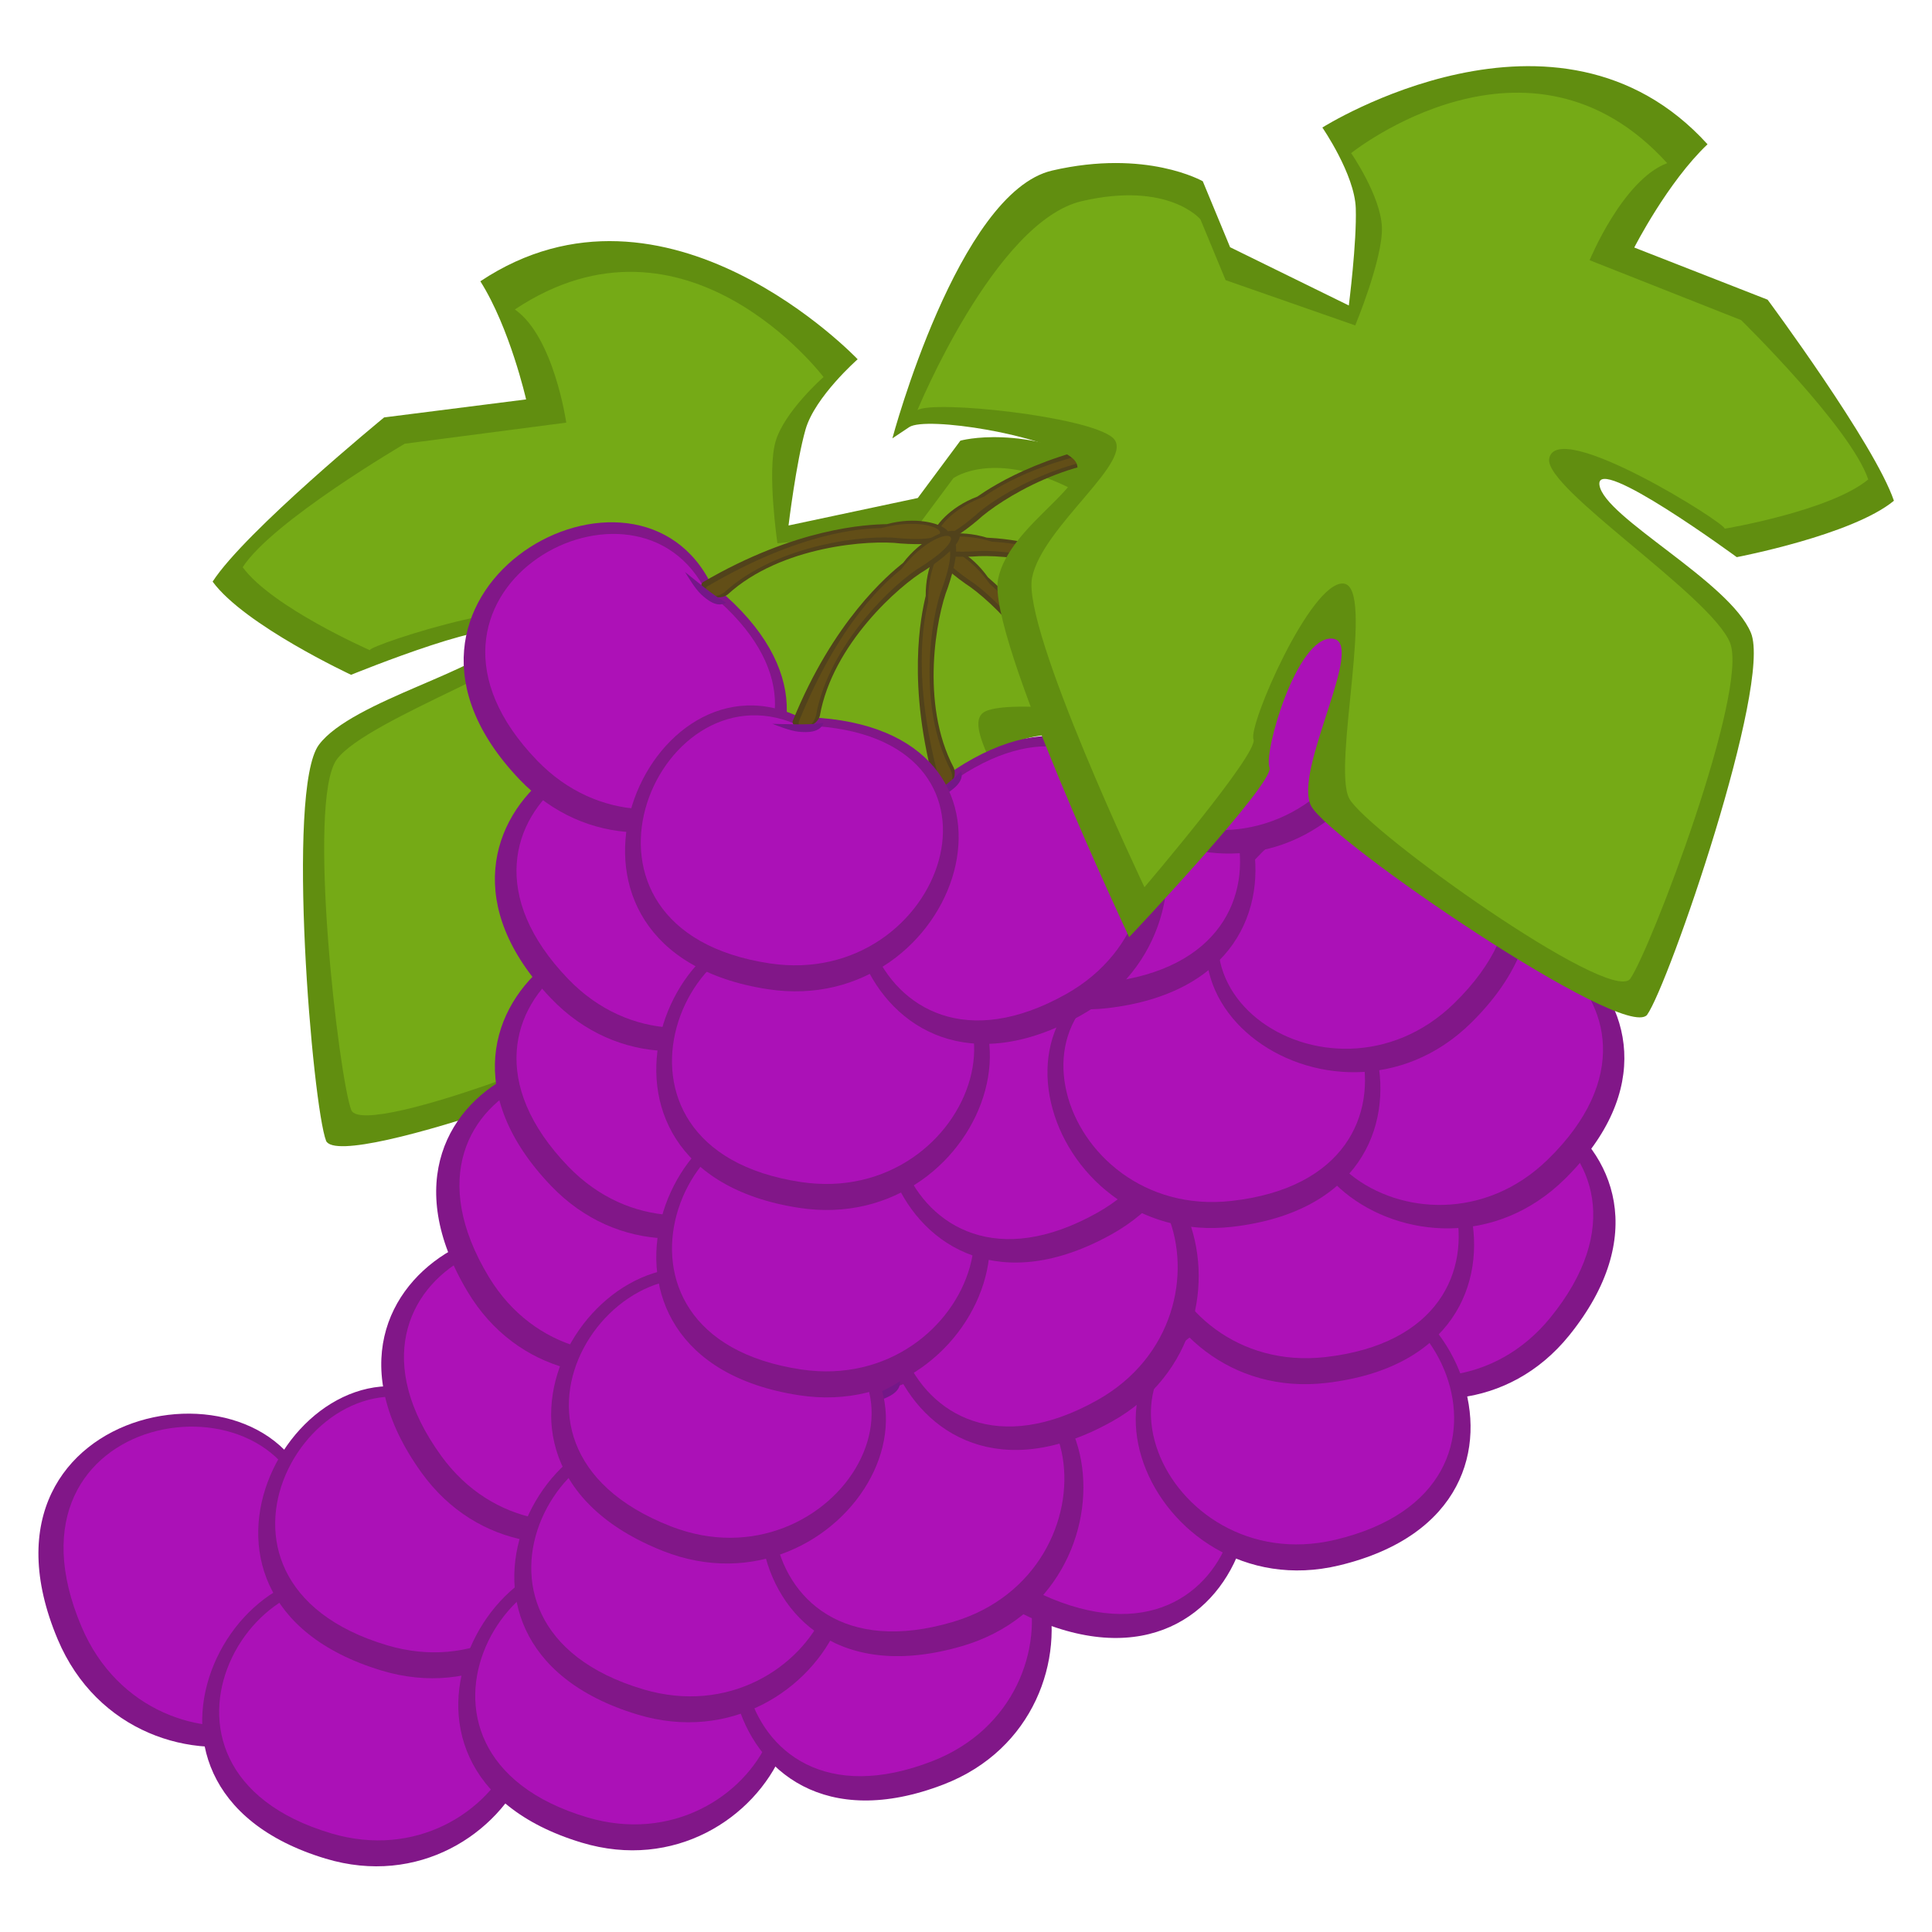 <?xml version="1.0" encoding="UTF-8" standalone="no"?>
<!-- Created with Inkscape (http://www.inkscape.org/) -->

<svg
   xmlns:osb="http://www.openswatchbook.org/uri/2009/osb"
   xmlns:dc="http://purl.org/dc/elements/1.1/"
   xmlns:cc="http://creativecommons.org/ns#"
   xmlns:rdf="http://www.w3.org/1999/02/22-rdf-syntax-ns#"
   xmlns:svg="http://www.w3.org/2000/svg"
   xmlns="http://www.w3.org/2000/svg"
   xmlns:sodipodi="http://sodipodi.sourceforge.net/DTD/sodipodi-0.dtd"
   xmlns:inkscape="http://www.inkscape.org/namespaces/inkscape"
   id="svg2"
   version="1.1"
   inkscape:version="0.92.1 r15371"
   width="100"
   height="100"
   sodipodi:docname="grapes.svg">
  <sodipodi:namedview
     pagecolor="#ffffff"
     bordercolor="#666666"
     borderopacity="1"
     objecttolerance="10"
     gridtolerance="10"
     guidetolerance="10"
     inkscape:pageopacity="0"
     inkscape:pageshadow="2"
     inkscape:window-width="1884"
     inkscape:window-height="1051"
     id="namedview4"
     showgrid="false"
     inkscape:zoom="3.9032294"
     inkscape:cx="-14.766062"
     inkscape:cy="44.953143"
     inkscape:window-x="0"
     inkscape:window-y="0"
     inkscape:window-maximized="1"
     inkscape:current-layer="layer1"
     inkscape:snap-global="false" />
  <defs
     id="defs6">
    <linearGradient
       osb:paint="gradient"
       id="linearGradient4582">
      <stop
         id="stop4578"
         offset="0"
         style="stop-color:#ff8c00;stop-opacity:1;" />
      <stop
         id="stop4580"
         offset="1"
         style="stop-color:#ff0300;stop-opacity:0" />
    </linearGradient>
  </defs>
  <g
     inkscape:label="Layer 1"
     id="layer1"
     inkscape:groupmode="layer"
     style="display:inline">
    <g
       transform="matrix(0.441,0.716,-0.716,0.441,17.287,33.508)"
       id="g1148-6-8-5-7-8-1">
      <path
         d="m 44.878,28.965 c -9.879,-4.388 -17.828,15.063 -1.807,17.535 12.291,1.897 18.417,-16.194 3.354,-17.376 -0.503,-0.04 -0.562,0.115 -1.548,-0.16 z"
         id="path930-4-6-4-3-2-2"
         inkscape:connector-curvature="0"
         style="opacity:1;fill:#811788;fill-opacity:1;fill-rule:evenodd;stroke:none;stroke-width:0.613;stroke-linejoin:round"
         sodipodi:nodetypes="cssc" />
      <path
         d="M 44.854,29.517 C 35.906,25.68 28.706,42.688 43.218,44.85 54.35,46.508 59.899,30.69 46.256,29.657 c -0.456,-0.035 -0.509,0.101 -1.402,-0.14 z"
         id="path930-3-30-6-4-8-5-8"
         inkscape:connector-curvature="0"
         style="opacity:1;fill:#ab11b7;fill-opacity:1;fill-rule:evenodd;stroke:none;stroke-width:0.613;stroke-linejoin:round"
         sodipodi:nodetypes="cssc" />
      <path
         style="color:#000000;font-style:normal;font-variant:normal;font-weight:normal;font-stretch:normal;font-size:medium;line-height:normal;font-family:sans-serif;text-indent:0;text-align:start;text-decoration:none;text-decoration-line:none;text-decoration-style:solid;text-decoration-color:#000000;letter-spacing:normal;word-spacing:normal;text-transform:none;writing-mode:lr-tb;direction:ltr;baseline-shift:baseline;text-anchor:start;white-space:normal;clip-rule:nonzero;display:inline;overflow:visible;visibility:visible;opacity:1;isolation:auto;mix-blend-mode:normal;color-interpolation:sRGB;color-interpolation-filters:linearRGB;solid-color:#000000;solid-opacity:1;fill:#741788;fill-opacity:1;fill-rule:evenodd;stroke:none;stroke-width:0.724;stroke-linecap:butt;stroke-linejoin:miter;stroke-miterlimit:4;stroke-dasharray:none;stroke-dashoffset:0;stroke-opacity:1;color-rendering:auto;image-rendering:auto;shape-rendering:auto;text-rendering:auto;enable-background:accumulate"
         d="m 43.371,29.503 c 0.31,0.113 1.147,0.455 1.689,0.506 0.542,0.051 1.364,0.066 1.589,-0.562 -1.028,0.155 -2.394,0.061 -3.278,0.056 z"
         id="path4507-6-5-7-4-5-80"
         inkscape:connector-curvature="0"
         sodipodi:nodetypes="cscc" />
    </g>
    <g
       transform="matrix(0.8,0.113,-0.113,0.8,-12.357,54.133)"
       id="g1148-6-8-5-7-8-4">
      <path
         d="m 44.878,28.965 c -9.879,-4.388 -17.828,15.063 -1.807,17.535 12.291,1.897 18.417,-16.194 3.354,-17.376 -0.503,-0.04 -0.562,0.115 -1.548,-0.16 z"
         id="path930-4-6-4-3-2-7"
         inkscape:connector-curvature="0"
         style="opacity:1;fill:#811788;fill-opacity:1;fill-rule:evenodd;stroke:none;stroke-width:0.613;stroke-linejoin:round"
         sodipodi:nodetypes="cssc" />
      <path
         d="M 44.854,29.517 C 35.906,25.68 28.706,42.688 43.218,44.85 54.35,46.508 59.899,30.69 46.256,29.657 c -0.456,-0.035 -0.509,0.101 -1.402,-0.14 z"
         id="path930-3-30-6-4-8-5-7"
         inkscape:connector-curvature="0"
         style="opacity:1;fill:#ab11b7;fill-opacity:1;fill-rule:evenodd;stroke:none;stroke-width:0.613;stroke-linejoin:round"
         sodipodi:nodetypes="cssc" />
    </g>
    <g
       transform="matrix(0.8,0.113,-0.113,0.8,-9.457,44.399)"
       id="g1148-6-8-5-7-8-9">
      <path
         d="m 44.878,28.965 c -9.879,-4.388 -17.828,15.063 -1.807,17.535 12.291,1.897 18.417,-16.194 3.354,-17.376 -0.503,-0.04 -0.562,0.115 -1.548,-0.16 z"
         id="path930-4-6-4-3-2-4"
         inkscape:connector-curvature="0"
         style="opacity:1;fill:#811788;fill-opacity:1;fill-rule:evenodd;stroke:none;stroke-width:0.613;stroke-linejoin:round"
         sodipodi:nodetypes="cssc" />
      <path
         d="M 44.854,29.517 C 35.906,25.68 28.706,42.688 43.218,44.85 54.35,46.508 59.899,30.69 46.256,29.657 c -0.456,-0.035 -0.509,0.101 -1.402,-0.14 z"
         id="path930-3-30-6-4-8-5-6"
         inkscape:connector-curvature="0"
         style="opacity:1;fill:#ab11b7;fill-opacity:1;fill-rule:evenodd;stroke:none;stroke-width:0.613;stroke-linejoin:round"
         sodipodi:nodetypes="cssc" />
      <path
         style="color:#000000;font-style:normal;font-variant:normal;font-weight:normal;font-stretch:normal;font-size:medium;line-height:normal;font-family:sans-serif;text-indent:0;text-align:start;text-decoration:none;text-decoration-line:none;text-decoration-style:solid;text-decoration-color:#000000;letter-spacing:normal;word-spacing:normal;text-transform:none;writing-mode:lr-tb;direction:ltr;baseline-shift:baseline;text-anchor:start;white-space:normal;clip-rule:nonzero;display:inline;overflow:visible;visibility:visible;opacity:1;isolation:auto;mix-blend-mode:normal;color-interpolation:sRGB;color-interpolation-filters:linearRGB;solid-color:#000000;solid-opacity:1;fill:#741788;fill-opacity:1;fill-rule:evenodd;stroke:none;stroke-width:0.724;stroke-linecap:butt;stroke-linejoin:miter;stroke-miterlimit:4;stroke-dasharray:none;stroke-dashoffset:0;stroke-opacity:1;color-rendering:auto;image-rendering:auto;shape-rendering:auto;text-rendering:auto;enable-background:accumulate"
         d="m 43.371,29.503 c 0.31,0.113 1.147,0.455 1.689,0.506 0.542,0.051 1.364,0.066 1.589,-0.562 -1.028,0.155 -2.394,0.061 -3.278,0.056 z"
         id="path4507-6-5-7-4-5-2"
         inkscape:connector-curvature="0"
         sodipodi:nodetypes="cscc" />
    </g>
    <g
       transform="matrix(0.8,0.113,-0.113,0.8,0.898,53.305)"
       id="g1148-6-8-5-7-8">
      <path
         d="m 44.878,28.965 c -9.879,-4.388 -17.828,15.063 -1.807,17.535 12.291,1.897 18.417,-16.194 3.354,-17.376 -0.503,-0.04 -0.562,0.115 -1.548,-0.16 z"
         id="path930-4-6-4-3-2"
         inkscape:connector-curvature="0"
         style="opacity:1;fill:#811788;fill-opacity:1;fill-rule:evenodd;stroke:none;stroke-width:0.613;stroke-linejoin:round"
         sodipodi:nodetypes="cssc" />
      <path
         d="M 44.854,29.517 C 35.906,25.68 28.706,42.688 43.218,44.85 54.35,46.508 59.899,30.69 46.256,29.657 c -0.456,-0.035 -0.509,0.101 -1.402,-0.14 z"
         id="path930-3-30-6-4-8-5"
         inkscape:connector-curvature="0"
         style="opacity:1;fill:#ab11b7;fill-opacity:1;fill-rule:evenodd;stroke:none;stroke-width:0.613;stroke-linejoin:round"
         sodipodi:nodetypes="cssc" />
      <path
         style="color:#000000;font-style:normal;font-variant:normal;font-weight:normal;font-stretch:normal;font-size:medium;line-height:normal;font-family:sans-serif;text-indent:0;text-align:start;text-decoration:none;text-decoration-line:none;text-decoration-style:solid;text-decoration-color:#000000;letter-spacing:normal;word-spacing:normal;text-transform:none;writing-mode:lr-tb;direction:ltr;baseline-shift:baseline;text-anchor:start;white-space:normal;clip-rule:nonzero;display:inline;overflow:visible;visibility:visible;opacity:1;isolation:auto;mix-blend-mode:normal;color-interpolation:sRGB;color-interpolation-filters:linearRGB;solid-color:#000000;solid-opacity:1;fill:#741788;fill-opacity:1;fill-rule:evenodd;stroke:none;stroke-width:0.724;stroke-linecap:butt;stroke-linejoin:miter;stroke-miterlimit:4;stroke-dasharray:none;stroke-dashoffset:0;stroke-opacity:1;color-rendering:auto;image-rendering:auto;shape-rendering:auto;text-rendering:auto;enable-background:accumulate"
         d="m 43.371,29.503 c 0.31,0.113 1.147,0.455 1.689,0.506 0.542,0.051 1.364,0.066 1.589,-0.562 -1.028,0.155 -2.394,0.061 -3.278,0.056 z"
         id="path4507-6-5-7-4-5"
         inkscape:connector-curvature="0"
         sodipodi:nodetypes="cscc" />
    </g>
    <g
       transform="matrix(0.8,0.113,-0.113,0.8,3.797,46.678)"
       id="g1148-6-8-5-7">
      <g
         id="g1017-1-5-8-6-5"
         inkscape:transform-center-x="-4.3847436"
         inkscape:transform-center-y="14.341364"
         transform="rotate(-37.85,25.46,4.633)">
        <path
           sodipodi:nodetypes="cssc"
           style="opacity:1;fill:#811788;fill-opacity:1;fill-rule:evenodd;stroke:none;stroke-width:0.613;stroke-linejoin:round"
           inkscape:connector-curvature="0"
           id="path930-2-8-6-4-1-3"
           d="m 30.259,44.593 c -9.879,-4.388 -17.828,15.063 -1.807,17.535 12.291,1.897 18.417,-16.194 3.354,-17.376 -0.503,-0.04 -0.562,0.115 -1.548,-0.16 z" />
        <path
           sodipodi:nodetypes="cssc"
           style="opacity:1;fill:#ad11b7;fill-opacity:1;fill-rule:evenodd;stroke:none;stroke-width:0.613;stroke-linejoin:round"
           inkscape:connector-curvature="0"
           id="path930-3-7-7-9-3-1-8"
           d="M 30.234,45.145 C 21.286,41.308 14.086,58.316 28.598,60.478 39.731,62.137 45.279,46.318 31.636,45.285 31.18,45.25 31.127,45.386 30.234,45.145 Z" />
        <path
           sodipodi:nodetypes="cscc"
           inkscape:connector-curvature="0"
           id="path4507-3-0-4-9-8-1"
           d="m 28.752,45.131 c 0.31,0.113 1.147,0.455 1.689,0.506 0.542,0.051 1.364,0.066 1.589,-0.562 -1.028,0.155 -2.394,0.061 -3.278,0.056 z"
           style="color:#000000;font-style:normal;font-variant:normal;font-weight:normal;font-stretch:normal;font-size:medium;line-height:normal;font-family:sans-serif;text-indent:0;text-align:start;text-decoration:none;text-decoration-line:none;text-decoration-style:solid;text-decoration-color:#000000;letter-spacing:normal;word-spacing:normal;text-transform:none;writing-mode:lr-tb;direction:ltr;baseline-shift:baseline;text-anchor:start;white-space:normal;clip-rule:nonzero;display:inline;overflow:visible;visibility:visible;opacity:1;isolation:auto;mix-blend-mode:normal;color-interpolation:sRGB;color-interpolation-filters:linearRGB;solid-color:#000000;solid-opacity:1;fill:#741788;fill-opacity:1;fill-rule:evenodd;stroke:none;stroke-width:0.724;stroke-linecap:butt;stroke-linejoin:miter;stroke-miterlimit:4;stroke-dasharray:none;stroke-dashoffset:0;stroke-opacity:1;color-rendering:auto;image-rendering:auto;shape-rendering:auto;text-rendering:auto;enable-background:accumulate" />
      </g>
      <g
         id="g1017-5-2-4-8"
         inkscape:transform-center-x="13.580011"
         inkscape:transform-center-y="9.318486"
         transform="rotate(37.575,70.529,45.718)">
        <path
           sodipodi:nodetypes="cssc"
           style="opacity:1;fill:#811788;fill-opacity:1;fill-rule:evenodd;stroke:none;stroke-width:0.613;stroke-linejoin:round"
           inkscape:connector-curvature="0"
           id="path930-2-2-0-8-9"
           d="m 30.259,44.593 c -9.879,-4.388 -17.828,15.063 -1.807,17.535 12.291,1.897 18.417,-16.194 3.354,-17.376 -0.503,-0.04 -0.562,0.115 -1.548,-0.16 z" />
        <path
           sodipodi:nodetypes="cssc"
           style="opacity:1;fill:#ad11b7;fill-opacity:1;fill-rule:evenodd;stroke:none;stroke-width:0.613;stroke-linejoin:round"
           inkscape:connector-curvature="0"
           id="path930-3-7-5-6-1-6"
           d="M 30.234,45.145 C 21.286,41.308 14.086,58.316 28.598,60.478 39.731,62.137 45.279,46.318 31.636,45.285 31.18,45.25 31.127,45.386 30.234,45.145 Z" />
      </g>
      <path
         d="m 44.878,28.965 c -9.879,-4.388 -17.828,15.063 -1.807,17.535 12.291,1.897 18.417,-16.194 3.354,-17.376 -0.503,-0.04 -0.562,0.115 -1.548,-0.16 z"
         id="path930-4-6-4-3"
         inkscape:connector-curvature="0"
         style="opacity:1;fill:#811788;fill-opacity:1;fill-rule:evenodd;stroke:none;stroke-width:0.613;stroke-linejoin:round"
         sodipodi:nodetypes="cssc" />
      <path
         d="M 44.854,29.517 C 35.906,25.68 28.706,42.688 43.218,44.85 54.35,46.508 59.899,30.69 46.256,29.657 c -0.456,-0.035 -0.509,0.101 -1.402,-0.14 z"
         id="path930-3-30-6-4-8"
         inkscape:connector-curvature="0"
         style="opacity:1;fill:#ab11b7;fill-opacity:1;fill-rule:evenodd;stroke:none;stroke-width:0.613;stroke-linejoin:round"
         sodipodi:nodetypes="cssc" />
    </g>
    <g
       transform="matrix(0.693,0.417,-0.417,0.693,28.244,23.597)"
       id="g1129-8-0-6">
      <g
         id="g1017-1-2-4-4-3"
         inkscape:transform-center-x="-8.3235834"
         inkscape:transform-center-y="13.706547"
         transform="matrix(-0.999,-0.036,-0.036,0.999,95.525,-13.33)">
        <path
           sodipodi:nodetypes="cssc"
           style="opacity:1;fill:#811788;fill-opacity:1;fill-rule:evenodd;stroke:none;stroke-width:0.613;stroke-linejoin:round"
           inkscape:connector-curvature="0"
           id="path930-2-8-3-5-8-1"
           d="m 30.259,44.593 c -9.879,-4.388 -17.828,15.063 -1.807,17.535 12.291,1.897 18.417,-16.194 3.354,-17.376 -0.503,-0.04 -0.562,0.115 -1.548,-0.16 z" />
        <path
           sodipodi:nodetypes="cssc"
           style="opacity:1;fill:#ad11b7;fill-opacity:1;fill-rule:evenodd;stroke:none;stroke-width:0.613;stroke-linejoin:round"
           inkscape:connector-curvature="0"
           id="path930-3-7-7-7-0-7-7"
           d="M 30.234,45.145 C 21.286,41.308 14.086,58.316 28.598,60.478 39.731,62.137 45.279,46.318 31.636,45.285 31.18,45.25 31.127,45.386 30.234,45.145 Z" />
        <path
           sodipodi:nodetypes="cscc"
           inkscape:connector-curvature="0"
           id="path4507-3-0-2-1-2-6"
           d="m 28.752,45.131 c 0.31,0.113 1.147,0.455 1.689,0.506 0.542,0.051 1.364,0.066 1.589,-0.562 -1.028,0.155 -2.394,0.061 -3.278,0.056 z"
           style="color:#000000;font-style:normal;font-variant:normal;font-weight:normal;font-stretch:normal;font-size:medium;line-height:normal;font-family:sans-serif;text-indent:0;text-align:start;text-decoration:none;text-decoration-line:none;text-decoration-style:solid;text-decoration-color:#000000;letter-spacing:normal;word-spacing:normal;text-transform:none;writing-mode:lr-tb;direction:ltr;baseline-shift:baseline;text-anchor:start;white-space:normal;clip-rule:nonzero;display:inline;overflow:visible;visibility:visible;opacity:1;isolation:auto;mix-blend-mode:normal;color-interpolation:sRGB;color-interpolation-filters:linearRGB;solid-color:#000000;solid-opacity:1;fill:#741788;fill-opacity:1;fill-rule:evenodd;stroke:none;stroke-width:0.724;stroke-linecap:butt;stroke-linejoin:miter;stroke-miterlimit:4;stroke-dasharray:none;stroke-dashoffset:0;stroke-opacity:1;color-rendering:auto;image-rendering:auto;shape-rendering:auto;text-rendering:auto;enable-background:accumulate" />
      </g>
      <g
         id="g1017-2-0-7-2"
         inkscape:transform-center-x="-14.333341"
         inkscape:transform-center-y="-3.2496132"
         transform="matrix(-0.286,0.958,0.958,0.286,33.765,-30.579)">
        <path
           sodipodi:nodetypes="cssc"
           style="opacity:1;fill:#811788;fill-opacity:1;fill-rule:evenodd;stroke:none;stroke-width:0.613;stroke-linejoin:round"
           inkscape:connector-curvature="0"
           id="path930-2-89-6-2-1"
           d="m 30.259,44.593 c -9.879,-4.388 -17.828,15.063 -1.807,17.535 12.291,1.897 18.417,-16.194 3.354,-17.376 -0.503,-0.04 -0.562,0.115 -1.548,-0.16 z" />
        <path
           sodipodi:nodetypes="cssc"
           style="opacity:1;fill:#ad11b7;fill-opacity:1;fill-rule:evenodd;stroke:none;stroke-width:0.613;stroke-linejoin:round"
           inkscape:connector-curvature="0"
           id="path930-3-7-73-3-2-7"
           d="M 30.234,45.145 C 21.286,41.308 14.086,58.316 28.598,60.478 39.731,62.137 45.279,46.318 31.636,45.285 31.18,45.25 31.127,45.386 30.234,45.145 Z" />
        <path
           sodipodi:nodetypes="cscc"
           inkscape:connector-curvature="0"
           id="path4507-3-2-6-0-7"
           d="m 28.752,45.131 c 0.31,0.113 1.147,0.455 1.689,0.506 0.542,0.051 1.364,0.066 1.589,-0.562 -1.028,0.155 -2.394,0.061 -3.278,0.056 z"
           style="color:#000000;font-style:normal;font-variant:normal;font-weight:normal;font-stretch:normal;font-size:medium;line-height:normal;font-family:sans-serif;text-indent:0;text-align:start;text-decoration:none;text-decoration-line:none;text-decoration-style:solid;text-decoration-color:#000000;letter-spacing:normal;word-spacing:normal;text-transform:none;writing-mode:lr-tb;direction:ltr;baseline-shift:baseline;text-anchor:start;white-space:normal;clip-rule:nonzero;display:inline;overflow:visible;visibility:visible;opacity:1;isolation:auto;mix-blend-mode:normal;color-interpolation:sRGB;color-interpolation-filters:linearRGB;solid-color:#000000;solid-opacity:1;fill:#741788;fill-opacity:1;fill-rule:evenodd;stroke:none;stroke-width:0.724;stroke-linecap:butt;stroke-linejoin:miter;stroke-miterlimit:4;stroke-dasharray:none;stroke-dashoffset:0;stroke-opacity:1;color-rendering:auto;image-rendering:auto;shape-rendering:auto;text-rendering:auto;enable-background:accumulate" />
      </g>
      <path
         d="m 68.403,21.487 c 5.445,-9.338 23.271,1.786 11.724,13.164 -8.858,8.729 -24.41,-2.359 -12.886,-12.129 0.385,-0.327 0.523,-0.236 1.162,-1.035 z"
         id="path930-9-1-6-4"
         inkscape:connector-curvature="0"
         style="opacity:1;fill:#811788;fill-opacity:1;fill-rule:evenodd;stroke:none;stroke-width:0.613;stroke-linejoin:round"
         sodipodi:nodetypes="cssc" />
      <path
         d="m 68.746,21.92 c 5.012,-8.347 20.802,1.234 10.297,11.478 -8.059,7.858 -21.813,-1.724 -11.353,-10.544 0.35,-0.295 0.472,-0.216 1.055,-0.933 z"
         id="path930-3-3-5-1-1"
         inkscape:connector-curvature="0"
         style="opacity:1;fill:#ab11b7;fill-opacity:1;fill-rule:evenodd;stroke:none;stroke-width:0.613;stroke-linejoin:round"
         sodipodi:nodetypes="cssc" />
    </g>
    <g
       transform="matrix(-0.432,-0.748,0.743,-0.409,46.876,71.762)"
       id="g1939"
       style="fill:#618e10;fill-opacity:1">
      <path
         inkscape:connector-curvature="0"
         id="path1920"
         d="m 48.59,20.093 c 0,0 3.115,2.345 4.555,3.836 1.44,1.491 2.174,4.892 2.174,4.892 0,0 16.124,-3.955 15,-17.563 -3.308,0.136 -7.525,-1.188 -7.525,-1.188 l 3.158,-8.054 c 0,0 -1.966,-10.839 -3.665,-14.079 -3.21,0.358 -8.895,4.476 -8.895,4.476 0,0 -1.224,10.657 -2.448,9.07 -1.224,-1.587 1.088,-9.798 -0.296,-12.911 -1.383,-3.113 -18.787,-11.367 -21.013,-11.711 -2.127,-0.122 -5.324,21.258 -4.552,23.578 0.772,2.319 9.539,4.554 8.203,6.211 -1.337,1.657 -7.822,-1.855 -8.217,-2.745 -0.395,-0.889 -13.177,-1.078 -13.177,-1.078 0,0 7.435,19.062 10.352,20.962 2.918,1.9 8.429,-0.277 8.353,1.886 -0.075,2.163 -4.123,8.216 -5.304,8.474 -1.181,0.258 -1.181,0.258 -1.181,0.258 0,0 13.483,7.596 18.283,4.403 4.801,-3.193 5.681,-7.044 5.681,-7.044 l -1.779,-4.002 z"
         style="opacity:1;fill:#618e10;fill-opacity:1;stroke:none;stroke-width:0.663px;stroke-linecap:butt;stroke-linejoin:miter;stroke-opacity:1" />
      <path
         sodipodi:nodetypes="csccccccsccscccsscsccc"
         inkscape:connector-curvature="0"
         id="path1920-5"
         d="m 47.977,18.963 c 0,0 4.065,1.631 5.392,3.004 1.327,1.374 2.003,4.507 2.003,4.507 0,0 13.506,-1.714 12.47,-14.253 -2.554,1.237 -7.428,-0.737 -7.428,-0.737 l 3.56,-9.178 c 0,0 -0.235,-9.355 -1.8,-12.34 -2.957,0.33 -8.032,4.19 -8.032,4.19 0.315,0.018 -1.951,12.165 -4.1,10.644 -1.499,-1.061 0.599,-12.852 -0.676,-15.72 -1.275,-2.868 -16.802,-9.634 -18.853,-9.95 -1.96,-0.112 -4.256,17.83 -3.545,19.967 0.711,2.137 10.426,7.878 9.194,9.405 -1.232,1.527 -10.142,-1.877 -10.506,-2.697 -0.364,-0.819 -10.946,-1.523 -10.946,-1.523 0,0 6.305,16.335 8.993,18.086 2.688,1.751 9.507,0.442 9.437,2.435 -0.07,1.993 -5.681,9.469 -6.77,9.707 0,0 11.476,4.64 15.899,1.698 4.423,-2.942 4.039,-5.96 4.039,-5.96 l -1.639,-3.688 z"
         style="opacity:1;fill:#75aa16;fill-opacity:1;stroke:none;stroke-width:0.61px;stroke-linecap:butt;stroke-linejoin:miter;stroke-opacity:1" />
    </g>
    <g
       transform="matrix(0.788,0.179,-0.179,0.788,8.702,35.928)"
       id="g1148-6-8-5">
      <g
         id="g1017-1-5-8-6"
         inkscape:transform-center-x="-4.3847436"
         inkscape:transform-center-y="14.341364"
         transform="rotate(-37.85,25.46,4.633)">
        <path
           sodipodi:nodetypes="cssc"
           style="opacity:1;fill:#811788;fill-opacity:1;fill-rule:evenodd;stroke:none;stroke-width:0.613;stroke-linejoin:round"
           inkscape:connector-curvature="0"
           id="path930-2-8-6-4-1"
           d="m 30.259,44.593 c -9.879,-4.388 -17.828,15.063 -1.807,17.535 12.291,1.897 18.417,-16.194 3.354,-17.376 -0.503,-0.04 -0.562,0.115 -1.548,-0.16 z" />
        <path
           sodipodi:nodetypes="cssc"
           style="opacity:1;fill:#ad11b7;fill-opacity:1;fill-rule:evenodd;stroke:none;stroke-width:0.613;stroke-linejoin:round"
           inkscape:connector-curvature="0"
           id="path930-3-7-7-9-3-1"
           d="M 30.234,45.145 C 21.286,41.308 14.086,58.316 28.598,60.478 39.731,62.137 45.279,46.318 31.636,45.285 31.18,45.25 31.127,45.386 30.234,45.145 Z" />
        <path
           sodipodi:nodetypes="cscc"
           inkscape:connector-curvature="0"
           id="path4507-3-0-4-9-8"
           d="m 28.752,45.131 c 0.31,0.113 1.147,0.455 1.689,0.506 0.542,0.051 1.364,0.066 1.589,-0.562 -1.028,0.155 -2.394,0.061 -3.278,0.056 z"
           style="color:#000000;font-style:normal;font-variant:normal;font-weight:normal;font-stretch:normal;font-size:medium;line-height:normal;font-family:sans-serif;text-indent:0;text-align:start;text-decoration:none;text-decoration-line:none;text-decoration-style:solid;text-decoration-color:#000000;letter-spacing:normal;word-spacing:normal;text-transform:none;writing-mode:lr-tb;direction:ltr;baseline-shift:baseline;text-anchor:start;white-space:normal;clip-rule:nonzero;display:inline;overflow:visible;visibility:visible;opacity:1;isolation:auto;mix-blend-mode:normal;color-interpolation:sRGB;color-interpolation-filters:linearRGB;solid-color:#000000;solid-opacity:1;fill:#741788;fill-opacity:1;fill-rule:evenodd;stroke:none;stroke-width:0.724;stroke-linecap:butt;stroke-linejoin:miter;stroke-miterlimit:4;stroke-dasharray:none;stroke-dashoffset:0;stroke-opacity:1;color-rendering:auto;image-rendering:auto;shape-rendering:auto;text-rendering:auto;enable-background:accumulate" />
      </g>
      <g
         id="g1017-5-2-4"
         inkscape:transform-center-x="13.580011"
         inkscape:transform-center-y="9.318486"
         transform="rotate(37.575,70.529,45.718)">
        <path
           sodipodi:nodetypes="cssc"
           style="opacity:1;fill:#811788;fill-opacity:1;fill-rule:evenodd;stroke:none;stroke-width:0.613;stroke-linejoin:round"
           inkscape:connector-curvature="0"
           id="path930-2-2-0-8"
           d="m 30.259,44.593 c -9.879,-4.388 -17.828,15.063 -1.807,17.535 12.291,1.897 18.417,-16.194 3.354,-17.376 -0.503,-0.04 -0.562,0.115 -1.548,-0.16 z" />
        <path
           sodipodi:nodetypes="cssc"
           style="opacity:1;fill:#ad11b7;fill-opacity:1;fill-rule:evenodd;stroke:none;stroke-width:0.613;stroke-linejoin:round"
           inkscape:connector-curvature="0"
           id="path930-3-7-5-6-1"
           d="M 30.234,45.145 C 21.286,41.308 14.086,58.316 28.598,60.478 39.731,62.137 45.279,46.318 31.636,45.285 31.18,45.25 31.127,45.386 30.234,45.145 Z" />
        <path
           sodipodi:nodetypes="cscc"
           inkscape:connector-curvature="0"
           id="path4507-3-4-2-0"
           d="m 28.752,45.131 c 0.31,0.113 1.147,0.455 1.689,0.506 0.542,0.051 1.364,0.066 1.589,-0.562 -1.028,0.155 -2.394,0.061 -3.278,0.056 z"
           style="color:#000000;font-style:normal;font-variant:normal;font-weight:normal;font-stretch:normal;font-size:medium;line-height:normal;font-family:sans-serif;text-indent:0;text-align:start;text-decoration:none;text-decoration-line:none;text-decoration-style:solid;text-decoration-color:#000000;letter-spacing:normal;word-spacing:normal;text-transform:none;writing-mode:lr-tb;direction:ltr;baseline-shift:baseline;text-anchor:start;white-space:normal;clip-rule:nonzero;display:inline;overflow:visible;visibility:visible;opacity:1;isolation:auto;mix-blend-mode:normal;color-interpolation:sRGB;color-interpolation-filters:linearRGB;solid-color:#000000;solid-opacity:1;fill:#741788;fill-opacity:1;fill-rule:evenodd;stroke:none;stroke-width:0.724;stroke-linecap:butt;stroke-linejoin:miter;stroke-miterlimit:4;stroke-dasharray:none;stroke-dashoffset:0;stroke-opacity:1;color-rendering:auto;image-rendering:auto;shape-rendering:auto;text-rendering:auto;enable-background:accumulate" />
      </g>
      <path
         d="m 44.878,28.965 c -9.879,-4.388 -17.828,15.063 -1.807,17.535 12.291,1.897 18.417,-16.194 3.354,-17.376 -0.503,-0.04 -0.562,0.115 -1.548,-0.16 z"
         id="path930-4-6-4"
         inkscape:connector-curvature="0"
         style="opacity:1;fill:#811788;fill-opacity:1;fill-rule:evenodd;stroke:none;stroke-width:0.613;stroke-linejoin:round"
         sodipodi:nodetypes="cssc" />
      <path
         d="M 44.854,29.517 C 35.906,25.68 28.706,42.688 43.218,44.85 54.35,46.508 59.899,30.69 46.256,29.657 c -0.456,-0.035 -0.509,0.101 -1.402,-0.14 z"
         id="path930-3-30-6-4"
         inkscape:connector-curvature="0"
         style="opacity:1;fill:#ab11b7;fill-opacity:1;fill-rule:evenodd;stroke:none;stroke-width:0.613;stroke-linejoin:round"
         sodipodi:nodetypes="cssc" />
      <path
         style="color:#000000;font-style:normal;font-variant:normal;font-weight:normal;font-stretch:normal;font-size:medium;line-height:normal;font-family:sans-serif;text-indent:0;text-align:start;text-decoration:none;text-decoration-line:none;text-decoration-style:solid;text-decoration-color:#000000;letter-spacing:normal;word-spacing:normal;text-transform:none;writing-mode:lr-tb;direction:ltr;baseline-shift:baseline;text-anchor:start;white-space:normal;clip-rule:nonzero;display:inline;overflow:visible;visibility:visible;opacity:1;isolation:auto;mix-blend-mode:normal;color-interpolation:sRGB;color-interpolation-filters:linearRGB;solid-color:#000000;solid-opacity:1;fill:#741788;fill-opacity:1;fill-rule:evenodd;stroke:none;stroke-width:0.724;stroke-linecap:butt;stroke-linejoin:miter;stroke-miterlimit:4;stroke-dasharray:none;stroke-dashoffset:0;stroke-opacity:1;color-rendering:auto;image-rendering:auto;shape-rendering:auto;text-rendering:auto;enable-background:accumulate"
         d="m 43.371,29.503 c 0.31,0.113 1.147,0.455 1.689,0.506 0.542,0.051 1.364,0.066 1.589,-0.562 -1.028,0.155 -2.394,0.061 -3.278,0.056 z"
         id="path4507-6-5-7"
         inkscape:connector-curvature="0"
         sodipodi:nodetypes="cscc" />
    </g>
    <g
       transform="matrix(0.808,0,0,0.808,16.251,33.028)"
       id="g1129-8-0">
      <g
         id="g1017-1-2-4-4"
         inkscape:transform-center-x="-8.3235834"
         inkscape:transform-center-y="13.706547"
         transform="matrix(-0.999,-0.036,-0.036,0.999,95.525,-13.33)">
        <path
           sodipodi:nodetypes="cssc"
           style="opacity:1;fill:#811788;fill-opacity:1;fill-rule:evenodd;stroke:none;stroke-width:0.613;stroke-linejoin:round"
           inkscape:connector-curvature="0"
           id="path930-2-8-3-5-8"
           d="m 30.259,44.593 c -9.879,-4.388 -17.828,15.063 -1.807,17.535 12.291,1.897 18.417,-16.194 3.354,-17.376 -0.503,-0.04 -0.562,0.115 -1.548,-0.16 z" />
        <path
           sodipodi:nodetypes="cssc"
           style="opacity:1;fill:#ad11b7;fill-opacity:1;fill-rule:evenodd;stroke:none;stroke-width:0.613;stroke-linejoin:round"
           inkscape:connector-curvature="0"
           id="path930-3-7-7-7-0-7"
           d="M 30.234,45.145 C 21.286,41.308 14.086,58.316 28.598,60.478 39.731,62.137 45.279,46.318 31.636,45.285 31.18,45.25 31.127,45.386 30.234,45.145 Z" />
        <path
           sodipodi:nodetypes="cscc"
           inkscape:connector-curvature="0"
           id="path4507-3-0-2-1-2"
           d="m 28.752,45.131 c 0.31,0.113 1.147,0.455 1.689,0.506 0.542,0.051 1.364,0.066 1.589,-0.562 -1.028,0.155 -2.394,0.061 -3.278,0.056 z"
           style="color:#000000;font-style:normal;font-variant:normal;font-weight:normal;font-stretch:normal;font-size:medium;line-height:normal;font-family:sans-serif;text-indent:0;text-align:start;text-decoration:none;text-decoration-line:none;text-decoration-style:solid;text-decoration-color:#000000;letter-spacing:normal;word-spacing:normal;text-transform:none;writing-mode:lr-tb;direction:ltr;baseline-shift:baseline;text-anchor:start;white-space:normal;clip-rule:nonzero;display:inline;overflow:visible;visibility:visible;opacity:1;isolation:auto;mix-blend-mode:normal;color-interpolation:sRGB;color-interpolation-filters:linearRGB;solid-color:#000000;solid-opacity:1;fill:#741788;fill-opacity:1;fill-rule:evenodd;stroke:none;stroke-width:0.724;stroke-linecap:butt;stroke-linejoin:miter;stroke-miterlimit:4;stroke-dasharray:none;stroke-dashoffset:0;stroke-opacity:1;color-rendering:auto;image-rendering:auto;shape-rendering:auto;text-rendering:auto;enable-background:accumulate" />
      </g>
      <g
         id="g1017-2-0-7"
         inkscape:transform-center-x="-14.333341"
         inkscape:transform-center-y="-3.2496132"
         transform="matrix(-0.286,0.958,0.958,0.286,33.765,-30.579)">
        <path
           sodipodi:nodetypes="cssc"
           style="opacity:1;fill:#811788;fill-opacity:1;fill-rule:evenodd;stroke:none;stroke-width:0.613;stroke-linejoin:round"
           inkscape:connector-curvature="0"
           id="path930-2-89-6-2"
           d="m 30.259,44.593 c -9.879,-4.388 -17.828,15.063 -1.807,17.535 12.291,1.897 18.417,-16.194 3.354,-17.376 -0.503,-0.04 -0.562,0.115 -1.548,-0.16 z" />
        <path
           sodipodi:nodetypes="cssc"
           style="opacity:1;fill:#ad11b7;fill-opacity:1;fill-rule:evenodd;stroke:none;stroke-width:0.613;stroke-linejoin:round"
           inkscape:connector-curvature="0"
           id="path930-3-7-73-3-2"
           d="M 30.234,45.145 C 21.286,41.308 14.086,58.316 28.598,60.478 39.731,62.137 45.279,46.318 31.636,45.285 31.18,45.25 31.127,45.386 30.234,45.145 Z" />
        <path
           sodipodi:nodetypes="cscc"
           inkscape:connector-curvature="0"
           id="path4507-3-2-6-0"
           d="m 28.752,45.131 c 0.31,0.113 1.147,0.455 1.689,0.506 0.542,0.051 1.364,0.066 1.589,-0.562 -1.028,0.155 -2.394,0.061 -3.278,0.056 z"
           style="color:#000000;font-style:normal;font-variant:normal;font-weight:normal;font-stretch:normal;font-size:medium;line-height:normal;font-family:sans-serif;text-indent:0;text-align:start;text-decoration:none;text-decoration-line:none;text-decoration-style:solid;text-decoration-color:#000000;letter-spacing:normal;word-spacing:normal;text-transform:none;writing-mode:lr-tb;direction:ltr;baseline-shift:baseline;text-anchor:start;white-space:normal;clip-rule:nonzero;display:inline;overflow:visible;visibility:visible;opacity:1;isolation:auto;mix-blend-mode:normal;color-interpolation:sRGB;color-interpolation-filters:linearRGB;solid-color:#000000;solid-opacity:1;fill:#741788;fill-opacity:1;fill-rule:evenodd;stroke:none;stroke-width:0.724;stroke-linecap:butt;stroke-linejoin:miter;stroke-miterlimit:4;stroke-dasharray:none;stroke-dashoffset:0;stroke-opacity:1;color-rendering:auto;image-rendering:auto;shape-rendering:auto;text-rendering:auto;enable-background:accumulate" />
      </g>
      <path
         d="m 68.403,21.487 c 5.445,-9.338 23.271,1.786 11.724,13.164 -8.858,8.729 -24.41,-2.359 -12.886,-12.129 0.385,-0.327 0.523,-0.236 1.162,-1.035 z"
         id="path930-9-1-6"
         inkscape:connector-curvature="0"
         style="opacity:1;fill:#811788;fill-opacity:1;fill-rule:evenodd;stroke:none;stroke-width:0.613;stroke-linejoin:round"
         sodipodi:nodetypes="cssc" />
      <path
         d="m 68.746,21.92 c 5.012,-8.347 20.802,1.234 10.297,11.478 -8.059,7.858 -21.813,-1.724 -11.353,-10.544 0.35,-0.295 0.472,-0.216 1.055,-0.933 z"
         id="path930-3-3-5-1"
         inkscape:connector-curvature="0"
         style="opacity:1;fill:#ab11b7;fill-opacity:1;fill-rule:evenodd;stroke:none;stroke-width:0.613;stroke-linejoin:round"
         sodipodi:nodetypes="cssc" />
      <path
         style="color:#000000;font-style:normal;font-variant:normal;font-weight:normal;font-stretch:normal;font-size:medium;line-height:normal;font-family:sans-serif;text-indent:0;text-align:start;text-decoration:none;text-decoration-line:none;text-decoration-style:solid;text-decoration-color:#000000;letter-spacing:normal;word-spacing:normal;text-transform:none;writing-mode:lr-tb;direction:ltr;baseline-shift:baseline;text-anchor:start;white-space:normal;clip-rule:nonzero;display:inline;overflow:visible;visibility:visible;opacity:1;isolation:auto;mix-blend-mode:normal;color-interpolation:sRGB;color-interpolation-filters:linearRGB;solid-color:#000000;solid-opacity:1;fill:#741788;fill-opacity:1;fill-rule:evenodd;stroke:none;stroke-width:0.724;stroke-linecap:butt;stroke-linejoin:miter;stroke-miterlimit:4;stroke-dasharray:none;stroke-dashoffset:0;stroke-opacity:1;color-rendering:auto;image-rendering:auto;shape-rendering:auto;text-rendering:auto;enable-background:accumulate"
         d="m 69.94,21.041 c -0.186,0.273 -0.664,1.04 -1.074,1.398 -0.41,0.358 -1.067,0.852 -1.617,0.473 0.924,-0.476 1.977,-1.351 2.691,-1.872 z"
         id="path4507-7-7-4"
         inkscape:connector-curvature="0"
         sodipodi:nodetypes="cscc" />
    </g>
    <g
       transform="matrix(0.808,0,0,0.808,6.55,34.645)"
       id="g1148-6-8">
      <g
         id="g1017-1-5-8"
         inkscape:transform-center-x="-4.3847436"
         inkscape:transform-center-y="14.341364"
         transform="rotate(-37.85,25.46,4.633)">
        <path
           sodipodi:nodetypes="cssc"
           style="opacity:1;fill:#811788;fill-opacity:1;fill-rule:evenodd;stroke:none;stroke-width:0.613;stroke-linejoin:round"
           inkscape:connector-curvature="0"
           id="path930-2-8-6-4"
           d="m 30.259,44.593 c -9.879,-4.388 -17.828,15.063 -1.807,17.535 12.291,1.897 18.417,-16.194 3.354,-17.376 -0.503,-0.04 -0.562,0.115 -1.548,-0.16 z" />
        <path
           sodipodi:nodetypes="cssc"
           style="opacity:1;fill:#ad11b7;fill-opacity:1;fill-rule:evenodd;stroke:none;stroke-width:0.613;stroke-linejoin:round"
           inkscape:connector-curvature="0"
           id="path930-3-7-7-9-3"
           d="M 30.234,45.145 C 21.286,41.308 14.086,58.316 28.598,60.478 39.731,62.137 45.279,46.318 31.636,45.285 31.18,45.25 31.127,45.386 30.234,45.145 Z" />
        <path
           sodipodi:nodetypes="cscc"
           inkscape:connector-curvature="0"
           id="path4507-3-0-4-9"
           d="m 28.752,45.131 c 0.31,0.113 1.147,0.455 1.689,0.506 0.542,0.051 1.364,0.066 1.589,-0.562 -1.028,0.155 -2.394,0.061 -3.278,0.056 z"
           style="color:#000000;font-style:normal;font-variant:normal;font-weight:normal;font-stretch:normal;font-size:medium;line-height:normal;font-family:sans-serif;text-indent:0;text-align:start;text-decoration:none;text-decoration-line:none;text-decoration-style:solid;text-decoration-color:#000000;letter-spacing:normal;word-spacing:normal;text-transform:none;writing-mode:lr-tb;direction:ltr;baseline-shift:baseline;text-anchor:start;white-space:normal;clip-rule:nonzero;display:inline;overflow:visible;visibility:visible;opacity:1;isolation:auto;mix-blend-mode:normal;color-interpolation:sRGB;color-interpolation-filters:linearRGB;solid-color:#000000;solid-opacity:1;fill:#741788;fill-opacity:1;fill-rule:evenodd;stroke:none;stroke-width:0.724;stroke-linecap:butt;stroke-linejoin:miter;stroke-miterlimit:4;stroke-dasharray:none;stroke-dashoffset:0;stroke-opacity:1;color-rendering:auto;image-rendering:auto;shape-rendering:auto;text-rendering:auto;enable-background:accumulate" />
      </g>
      <g
         id="g1017-5-2"
         inkscape:transform-center-x="13.580011"
         inkscape:transform-center-y="9.318486"
         transform="rotate(37.575,70.529,45.718)">
        <path
           sodipodi:nodetypes="cssc"
           style="opacity:1;fill:#811788;fill-opacity:1;fill-rule:evenodd;stroke:none;stroke-width:0.613;stroke-linejoin:round"
           inkscape:connector-curvature="0"
           id="path930-2-2-0"
           d="m 30.259,44.593 c -9.879,-4.388 -17.828,15.063 -1.807,17.535 12.291,1.897 18.417,-16.194 3.354,-17.376 -0.503,-0.04 -0.562,0.115 -1.548,-0.16 z" />
        <path
           sodipodi:nodetypes="cssc"
           style="opacity:1;fill:#ad11b7;fill-opacity:1;fill-rule:evenodd;stroke:none;stroke-width:0.613;stroke-linejoin:round"
           inkscape:connector-curvature="0"
           id="path930-3-7-5-6"
           d="M 30.234,45.145 C 21.286,41.308 14.086,58.316 28.598,60.478 39.731,62.137 45.279,46.318 31.636,45.285 31.18,45.25 31.127,45.386 30.234,45.145 Z" />
        <path
           sodipodi:nodetypes="cscc"
           inkscape:connector-curvature="0"
           id="path4507-3-4-2"
           d="m 28.752,45.131 c 0.31,0.113 1.147,0.455 1.689,0.506 0.542,0.051 1.364,0.066 1.589,-0.562 -1.028,0.155 -2.394,0.061 -3.278,0.056 z"
           style="color:#000000;font-style:normal;font-variant:normal;font-weight:normal;font-stretch:normal;font-size:medium;line-height:normal;font-family:sans-serif;text-indent:0;text-align:start;text-decoration:none;text-decoration-line:none;text-decoration-style:solid;text-decoration-color:#000000;letter-spacing:normal;word-spacing:normal;text-transform:none;writing-mode:lr-tb;direction:ltr;baseline-shift:baseline;text-anchor:start;white-space:normal;clip-rule:nonzero;display:inline;overflow:visible;visibility:visible;opacity:1;isolation:auto;mix-blend-mode:normal;color-interpolation:sRGB;color-interpolation-filters:linearRGB;solid-color:#000000;solid-opacity:1;fill:#741788;fill-opacity:1;fill-rule:evenodd;stroke:none;stroke-width:0.724;stroke-linecap:butt;stroke-linejoin:miter;stroke-miterlimit:4;stroke-dasharray:none;stroke-dashoffset:0;stroke-opacity:1;color-rendering:auto;image-rendering:auto;shape-rendering:auto;text-rendering:auto;enable-background:accumulate" />
      </g>
      <path
         d="m 44.878,28.965 c -9.879,-4.388 -17.828,15.063 -1.807,17.535 12.291,1.897 18.417,-16.194 3.354,-17.376 -0.503,-0.04 -0.562,0.115 -1.548,-0.16 z"
         id="path930-4-6"
         inkscape:connector-curvature="0"
         style="opacity:1;fill:#811788;fill-opacity:1;fill-rule:evenodd;stroke:none;stroke-width:0.613;stroke-linejoin:round"
         sodipodi:nodetypes="cssc" />
      <path
         d="M 44.854,29.517 C 35.906,25.68 28.706,42.688 43.218,44.85 54.35,46.508 59.899,30.69 46.256,29.657 c -0.456,-0.035 -0.509,0.101 -1.402,-0.14 z"
         id="path930-3-30-6"
         inkscape:connector-curvature="0"
         style="opacity:1;fill:#ab11b7;fill-opacity:1;fill-rule:evenodd;stroke:none;stroke-width:0.613;stroke-linejoin:round"
         sodipodi:nodetypes="cssc" />
      <path
         style="color:#000000;font-style:normal;font-variant:normal;font-weight:normal;font-stretch:normal;font-size:medium;line-height:normal;font-family:sans-serif;text-indent:0;text-align:start;text-decoration:none;text-decoration-line:none;text-decoration-style:solid;text-decoration-color:#000000;letter-spacing:normal;word-spacing:normal;text-transform:none;writing-mode:lr-tb;direction:ltr;baseline-shift:baseline;text-anchor:start;white-space:normal;clip-rule:nonzero;display:inline;overflow:visible;visibility:visible;opacity:1;isolation:auto;mix-blend-mode:normal;color-interpolation:sRGB;color-interpolation-filters:linearRGB;solid-color:#000000;solid-opacity:1;fill:#741788;fill-opacity:1;fill-rule:evenodd;stroke:none;stroke-width:0.724;stroke-linecap:butt;stroke-linejoin:miter;stroke-miterlimit:4;stroke-dasharray:none;stroke-dashoffset:0;stroke-opacity:1;color-rendering:auto;image-rendering:auto;shape-rendering:auto;text-rendering:auto;enable-background:accumulate"
         d="m 43.371,29.503 c 0.31,0.113 1.147,0.455 1.689,0.506 0.542,0.051 1.364,0.066 1.589,-0.562 -1.028,0.155 -2.394,0.061 -3.278,0.056 z"
         id="path4507-6-5"
         inkscape:connector-curvature="0"
         sodipodi:nodetypes="cscc" />
    </g>
    <g
       transform="matrix(0.808,0,0,0.808,6.55,24.945)"
       id="g1148-6">
      <g
         id="g1017-1-5"
         inkscape:transform-center-x="-4.3847436"
         inkscape:transform-center-y="14.341364"
         transform="rotate(-37.85,25.46,4.633)">
        <path
           sodipodi:nodetypes="cssc"
           style="opacity:1;fill:#811788;fill-opacity:1;fill-rule:evenodd;stroke:none;stroke-width:0.613;stroke-linejoin:round"
           inkscape:connector-curvature="0"
           id="path930-2-8-6"
           d="m 30.259,44.593 c -9.879,-4.388 -17.828,15.063 -1.807,17.535 12.291,1.897 18.417,-16.194 3.354,-17.376 -0.503,-0.04 -0.562,0.115 -1.548,-0.16 z" />
        <path
           sodipodi:nodetypes="cssc"
           style="opacity:1;fill:#ad11b7;fill-opacity:1;fill-rule:evenodd;stroke:none;stroke-width:0.613;stroke-linejoin:round"
           inkscape:connector-curvature="0"
           id="path930-3-7-7-9"
           d="M 30.234,45.145 C 21.286,41.308 14.086,58.316 28.598,60.478 39.731,62.137 45.279,46.318 31.636,45.285 31.18,45.25 31.127,45.386 30.234,45.145 Z" />
        <path
           sodipodi:nodetypes="cscc"
           inkscape:connector-curvature="0"
           id="path4507-3-0-4"
           d="m 28.752,45.131 c 0.31,0.113 1.147,0.455 1.689,0.506 0.542,0.051 1.364,0.066 1.589,-0.562 -1.028,0.155 -2.394,0.061 -3.278,0.056 z"
           style="color:#000000;font-style:normal;font-variant:normal;font-weight:normal;font-stretch:normal;font-size:medium;line-height:normal;font-family:sans-serif;text-indent:0;text-align:start;text-decoration:none;text-decoration-line:none;text-decoration-style:solid;text-decoration-color:#000000;letter-spacing:normal;word-spacing:normal;text-transform:none;writing-mode:lr-tb;direction:ltr;baseline-shift:baseline;text-anchor:start;white-space:normal;clip-rule:nonzero;display:inline;overflow:visible;visibility:visible;opacity:1;isolation:auto;mix-blend-mode:normal;color-interpolation:sRGB;color-interpolation-filters:linearRGB;solid-color:#000000;solid-opacity:1;fill:#741788;fill-opacity:1;fill-rule:evenodd;stroke:none;stroke-width:0.724;stroke-linecap:butt;stroke-linejoin:miter;stroke-miterlimit:4;stroke-dasharray:none;stroke-dashoffset:0;stroke-opacity:1;color-rendering:auto;image-rendering:auto;shape-rendering:auto;text-rendering:auto;enable-background:accumulate" />
      </g>
      <g
         id="g1017-5"
         inkscape:transform-center-x="13.580011"
         inkscape:transform-center-y="9.318486"
         transform="rotate(37.575,70.529,45.718)">
        <path
           sodipodi:nodetypes="cssc"
           style="opacity:1;fill:#811788;fill-opacity:1;fill-rule:evenodd;stroke:none;stroke-width:0.613;stroke-linejoin:round"
           inkscape:connector-curvature="0"
           id="path930-2-2"
           d="m 30.259,44.593 c -9.879,-4.388 -17.828,15.063 -1.807,17.535 12.291,1.897 18.417,-16.194 3.354,-17.376 -0.503,-0.04 -0.562,0.115 -1.548,-0.16 z" />
        <path
           sodipodi:nodetypes="cssc"
           style="opacity:1;fill:#ad11b7;fill-opacity:1;fill-rule:evenodd;stroke:none;stroke-width:0.613;stroke-linejoin:round"
           inkscape:connector-curvature="0"
           id="path930-3-7-5"
           d="M 30.234,45.145 C 21.286,41.308 14.086,58.316 28.598,60.478 39.731,62.137 45.279,46.318 31.636,45.285 31.18,45.25 31.127,45.386 30.234,45.145 Z" />
        <path
           sodipodi:nodetypes="cscc"
           inkscape:connector-curvature="0"
           id="path4507-3-4"
           d="m 28.752,45.131 c 0.31,0.113 1.147,0.455 1.689,0.506 0.542,0.051 1.364,0.066 1.589,-0.562 -1.028,0.155 -2.394,0.061 -3.278,0.056 z"
           style="color:#000000;font-style:normal;font-variant:normal;font-weight:normal;font-stretch:normal;font-size:medium;line-height:normal;font-family:sans-serif;text-indent:0;text-align:start;text-decoration:none;text-decoration-line:none;text-decoration-style:solid;text-decoration-color:#000000;letter-spacing:normal;word-spacing:normal;text-transform:none;writing-mode:lr-tb;direction:ltr;baseline-shift:baseline;text-anchor:start;white-space:normal;clip-rule:nonzero;display:inline;overflow:visible;visibility:visible;opacity:1;isolation:auto;mix-blend-mode:normal;color-interpolation:sRGB;color-interpolation-filters:linearRGB;solid-color:#000000;solid-opacity:1;fill:#741788;fill-opacity:1;fill-rule:evenodd;stroke:none;stroke-width:0.724;stroke-linecap:butt;stroke-linejoin:miter;stroke-miterlimit:4;stroke-dasharray:none;stroke-dashoffset:0;stroke-opacity:1;color-rendering:auto;image-rendering:auto;shape-rendering:auto;text-rendering:auto;enable-background:accumulate" />
      </g>
      <path
         d="m 44.878,28.965 c -9.879,-4.388 -17.828,15.063 -1.807,17.535 12.291,1.897 18.417,-16.194 3.354,-17.376 -0.503,-0.04 -0.562,0.115 -1.548,-0.16 z"
         id="path930-4"
         inkscape:connector-curvature="0"
         style="opacity:1;fill:#811788;fill-opacity:1;fill-rule:evenodd;stroke:none;stroke-width:0.613;stroke-linejoin:round"
         sodipodi:nodetypes="cssc" />
      <path
         d="M 44.854,29.517 C 35.906,25.68 28.706,42.688 43.218,44.85 54.35,46.508 59.899,30.69 46.256,29.657 c -0.456,-0.035 -0.509,0.101 -1.402,-0.14 z"
         id="path930-3-30"
         inkscape:connector-curvature="0"
         style="opacity:1;fill:#ab11b7;fill-opacity:1;fill-rule:evenodd;stroke:none;stroke-width:0.613;stroke-linejoin:round"
         sodipodi:nodetypes="cssc" />
      <path
         style="color:#000000;font-style:normal;font-variant:normal;font-weight:normal;font-stretch:normal;font-size:medium;line-height:normal;font-family:sans-serif;text-indent:0;text-align:start;text-decoration:none;text-decoration-line:none;text-decoration-style:solid;text-decoration-color:#000000;letter-spacing:normal;word-spacing:normal;text-transform:none;writing-mode:lr-tb;direction:ltr;baseline-shift:baseline;text-anchor:start;white-space:normal;clip-rule:nonzero;display:inline;overflow:visible;visibility:visible;opacity:1;isolation:auto;mix-blend-mode:normal;color-interpolation:sRGB;color-interpolation-filters:linearRGB;solid-color:#000000;solid-opacity:1;fill:#741788;fill-opacity:1;fill-rule:evenodd;stroke:none;stroke-width:0.724;stroke-linecap:butt;stroke-linejoin:miter;stroke-miterlimit:4;stroke-dasharray:none;stroke-dashoffset:0;stroke-opacity:1;color-rendering:auto;image-rendering:auto;shape-rendering:auto;text-rendering:auto;enable-background:accumulate"
         d="m 43.371,29.503 c 0.31,0.113 1.147,0.455 1.689,0.506 0.542,0.051 1.364,0.066 1.589,-0.562 -1.028,0.155 -2.394,0.061 -3.278,0.056 z"
         id="path4507-6"
         inkscape:connector-curvature="0"
         sodipodi:nodetypes="cscc" />
    </g>
    <g
       transform="matrix(0.808,0,0,0.808,11.401,24.945)"
       id="g1129-8">
      <g
         id="g1017-1-2-4"
         inkscape:transform-center-x="-8.3235834"
         inkscape:transform-center-y="13.706547"
         transform="matrix(-0.999,-0.036,-0.036,0.999,95.525,-13.33)">
        <path
           sodipodi:nodetypes="cssc"
           style="opacity:1;fill:#811788;fill-opacity:1;fill-rule:evenodd;stroke:none;stroke-width:0.613;stroke-linejoin:round"
           inkscape:connector-curvature="0"
           id="path930-2-8-3-5"
           d="m 30.259,44.593 c -9.879,-4.388 -17.828,15.063 -1.807,17.535 12.291,1.897 18.417,-16.194 3.354,-17.376 -0.503,-0.04 -0.562,0.115 -1.548,-0.16 z" />
        <path
           sodipodi:nodetypes="cssc"
           style="opacity:1;fill:#ad11b7;fill-opacity:1;fill-rule:evenodd;stroke:none;stroke-width:0.613;stroke-linejoin:round"
           inkscape:connector-curvature="0"
           id="path930-3-7-7-7-0"
           d="M 30.234,45.145 C 21.286,41.308 14.086,58.316 28.598,60.478 39.731,62.137 45.279,46.318 31.636,45.285 31.18,45.25 31.127,45.386 30.234,45.145 Z" />
        <path
           sodipodi:nodetypes="ccccc"
           style="opacity:1;fill:#51421b;fill-opacity:1;fill-rule:evenodd;stroke:none;stroke-width:0.798;stroke-linejoin:round"
           inkscape:connector-curvature="0"
           id="path931-6-0-9-5-3"
           d="m 30.049,44.963 c -0.071,0.629 1.482,0.564 1.745,-0.354 0.801,-4.567 5.094,-8.355 6.776,-9.341 4.615,-3.041 0.845,-3.451 -1.442,-0.452 -0.983,0.787 -4.472,3.714 -7.079,10.147 z" />
        <path
           sodipodi:nodetypes="ccccc"
           style="opacity:1;fill:#624e17;fill-opacity:1;fill-rule:evenodd;stroke:none;stroke-width:0.798;stroke-linejoin:round"
           inkscape:connector-curvature="0"
           id="path931-9-2-9-6"
           d="m 30.44,45.002 c -0.071,0.629 0.841,0.533 1.104,-0.385 0.801,-4.567 5.068,-8.576 6.749,-9.561 3.877,-2.479 0.996,-2.826 -1.29,0.173 -0.983,0.787 -3.956,3.341 -6.563,9.774 z" />
        <path
           sodipodi:nodetypes="cscc"
           inkscape:connector-curvature="0"
           id="path4507-3-0-2-1"
           d="m 28.752,45.131 c 0.31,0.113 1.147,0.455 1.689,0.506 0.542,0.051 1.364,0.066 1.589,-0.562 -1.028,0.155 -2.394,0.061 -3.278,0.056 z"
           style="color:#000000;font-style:normal;font-variant:normal;font-weight:normal;font-stretch:normal;font-size:medium;line-height:normal;font-family:sans-serif;text-indent:0;text-align:start;text-decoration:none;text-decoration-line:none;text-decoration-style:solid;text-decoration-color:#000000;letter-spacing:normal;word-spacing:normal;text-transform:none;writing-mode:lr-tb;direction:ltr;baseline-shift:baseline;text-anchor:start;white-space:normal;clip-rule:nonzero;display:inline;overflow:visible;visibility:visible;opacity:1;isolation:auto;mix-blend-mode:normal;color-interpolation:sRGB;color-interpolation-filters:linearRGB;solid-color:#000000;solid-opacity:1;fill:#741788;fill-opacity:1;fill-rule:evenodd;stroke:none;stroke-width:0.724;stroke-linecap:butt;stroke-linejoin:miter;stroke-miterlimit:4;stroke-dasharray:none;stroke-dashoffset:0;stroke-opacity:1;color-rendering:auto;image-rendering:auto;shape-rendering:auto;text-rendering:auto;enable-background:accumulate" />
      </g>
      <g
         id="g1017-2-0"
         inkscape:transform-center-x="-14.333341"
         inkscape:transform-center-y="-3.2496132"
         transform="matrix(-0.286,0.958,0.958,0.286,33.765,-30.579)">
        <path
           sodipodi:nodetypes="cssc"
           style="opacity:1;fill:#811788;fill-opacity:1;fill-rule:evenodd;stroke:none;stroke-width:0.613;stroke-linejoin:round"
           inkscape:connector-curvature="0"
           id="path930-2-89-6"
           d="m 30.259,44.593 c -9.879,-4.388 -17.828,15.063 -1.807,17.535 12.291,1.897 18.417,-16.194 3.354,-17.376 -0.503,-0.04 -0.562,0.115 -1.548,-0.16 z" />
        <path
           sodipodi:nodetypes="cssc"
           style="opacity:1;fill:#ad11b7;fill-opacity:1;fill-rule:evenodd;stroke:none;stroke-width:0.613;stroke-linejoin:round"
           inkscape:connector-curvature="0"
           id="path930-3-7-73-3"
           d="M 30.234,45.145 C 21.286,41.308 14.086,58.316 28.598,60.478 39.731,62.137 45.279,46.318 31.636,45.285 31.18,45.25 31.127,45.386 30.234,45.145 Z" />
        <path
           sodipodi:nodetypes="ccccc"
           style="opacity:1;fill:#51421b;fill-opacity:1;fill-rule:evenodd;stroke:none;stroke-width:0.798;stroke-linejoin:round"
           inkscape:connector-curvature="0"
           id="path931-6-0-6-2"
           d="m 30.049,44.963 c -0.071,0.629 1.482,0.564 1.745,-0.354 0.801,-4.567 5.094,-8.355 6.776,-9.341 4.615,-3.041 0.845,-3.451 -1.442,-0.452 -0.983,0.787 -4.472,3.714 -7.079,10.147 z" />
        <path
           sodipodi:nodetypes="ccccc"
           style="opacity:1;fill:#624e17;fill-opacity:1;fill-rule:evenodd;stroke:none;stroke-width:0.798;stroke-linejoin:round"
           inkscape:connector-curvature="0"
           id="path931-9-1-0"
           d="m 30.44,45.002 c -0.071,0.629 0.841,0.533 1.104,-0.385 0.801,-4.567 5.068,-8.576 6.749,-9.561 3.877,-2.479 0.996,-2.826 -1.29,0.173 -0.983,0.787 -3.956,3.341 -6.563,9.774 z" />
        <path
           sodipodi:nodetypes="cscc"
           inkscape:connector-curvature="0"
           id="path4507-3-2-6"
           d="m 28.752,45.131 c 0.31,0.113 1.147,0.455 1.689,0.506 0.542,0.051 1.364,0.066 1.589,-0.562 -1.028,0.155 -2.394,0.061 -3.278,0.056 z"
           style="color:#000000;font-style:normal;font-variant:normal;font-weight:normal;font-stretch:normal;font-size:medium;line-height:normal;font-family:sans-serif;text-indent:0;text-align:start;text-decoration:none;text-decoration-line:none;text-decoration-style:solid;text-decoration-color:#000000;letter-spacing:normal;word-spacing:normal;text-transform:none;writing-mode:lr-tb;direction:ltr;baseline-shift:baseline;text-anchor:start;white-space:normal;clip-rule:nonzero;display:inline;overflow:visible;visibility:visible;opacity:1;isolation:auto;mix-blend-mode:normal;color-interpolation:sRGB;color-interpolation-filters:linearRGB;solid-color:#000000;solid-opacity:1;fill:#741788;fill-opacity:1;fill-rule:evenodd;stroke:none;stroke-width:0.724;stroke-linecap:butt;stroke-linejoin:miter;stroke-miterlimit:4;stroke-dasharray:none;stroke-dashoffset:0;stroke-opacity:1;color-rendering:auto;image-rendering:auto;shape-rendering:auto;text-rendering:auto;enable-background:accumulate" />
      </g>
      <path
         d="m 68.403,21.487 c 5.445,-9.338 23.271,1.786 11.724,13.164 -8.858,8.729 -24.41,-2.359 -12.886,-12.129 0.385,-0.327 0.523,-0.236 1.162,-1.035 z"
         id="path930-9-1"
         inkscape:connector-curvature="0"
         style="opacity:1;fill:#811788;fill-opacity:1;fill-rule:evenodd;stroke:none;stroke-width:0.613;stroke-linejoin:round"
         sodipodi:nodetypes="cssc" />
      <path
         d="m 68.746,21.92 c 5.012,-8.347 20.802,1.234 10.297,11.478 -8.059,7.858 -21.813,-1.724 -11.353,-10.544 0.35,-0.295 0.472,-0.216 1.055,-0.933 z"
         id="path930-3-3-5"
         inkscape:connector-curvature="0"
         style="opacity:1;fill:#ab11b7;fill-opacity:1;fill-rule:evenodd;stroke:none;stroke-width:0.613;stroke-linejoin:round"
         sodipodi:nodetypes="cssc" />
      <path
         d="m 68.79,21.664 c 0.425,0.469 -0.872,1.325 -1.622,0.734 -3.321,-3.235 -9.02,-3.796 -10.96,-3.612 -5.522,0.234 -2.704,-2.305 0.904,-1.21 1.257,0.063 5.8,0.396 11.677,4.088 z"
         id="path931-6-1-5"
         inkscape:connector-curvature="0"
         style="opacity:1;fill:#51421b;fill-opacity:1;fill-rule:evenodd;stroke:none;stroke-width:0.798;stroke-linejoin:round"
         sodipodi:nodetypes="ccccc" />
      <path
         d="m 68.495,21.924 c 0.425,0.469 -0.37,0.924 -1.12,0.333 -3.321,-3.235 -9.128,-3.99 -11.068,-3.806 -4.595,0.258 -2.461,-1.709 1.147,-0.615 1.257,0.063 5.163,0.395 11.041,4.087 z"
         id="path931-94-4"
         inkscape:connector-curvature="0"
         style="opacity:1;fill:#624e17;fill-opacity:1;fill-rule:evenodd;stroke:none;stroke-width:0.798;stroke-linejoin:round"
         sodipodi:nodetypes="ccccc" />
      <path
         style="color:#000000;font-style:normal;font-variant:normal;font-weight:normal;font-stretch:normal;font-size:medium;line-height:normal;font-family:sans-serif;text-indent:0;text-align:start;text-decoration:none;text-decoration-line:none;text-decoration-style:solid;text-decoration-color:#000000;letter-spacing:normal;word-spacing:normal;text-transform:none;writing-mode:lr-tb;direction:ltr;baseline-shift:baseline;text-anchor:start;white-space:normal;clip-rule:nonzero;display:inline;overflow:visible;visibility:visible;opacity:1;isolation:auto;mix-blend-mode:normal;color-interpolation:sRGB;color-interpolation-filters:linearRGB;solid-color:#000000;solid-opacity:1;fill:#741788;fill-opacity:1;fill-rule:evenodd;stroke:none;stroke-width:0.724;stroke-linecap:butt;stroke-linejoin:miter;stroke-miterlimit:4;stroke-dasharray:none;stroke-dashoffset:0;stroke-opacity:1;color-rendering:auto;image-rendering:auto;shape-rendering:auto;text-rendering:auto;enable-background:accumulate"
         d="m 69.94,21.041 c -0.186,0.273 -0.664,1.04 -1.074,1.398 -0.41,0.358 -1.067,0.852 -1.617,0.473 0.924,-0.476 1.977,-1.351 2.691,-1.872 z"
         id="path4507-7-7"
         inkscape:connector-curvature="0"
         sodipodi:nodetypes="cscc" />
    </g>
    <g
       transform="matrix(0.808,0,0,0.808,4.934,13.628)"
       id="g1129">
      <g
         id="g1017-1-2"
         inkscape:transform-center-x="-8.3235834"
         inkscape:transform-center-y="13.706547"
         transform="matrix(-0.999,-0.036,-0.036,0.999,95.525,-13.33)">
        <path
           sodipodi:nodetypes="cssc"
           style="opacity:1;fill:#811788;fill-opacity:1;fill-rule:evenodd;stroke:none;stroke-width:0.613;stroke-linejoin:round"
           inkscape:connector-curvature="0"
           id="path930-2-8-3"
           d="m 30.259,44.593 c -9.879,-4.388 -17.828,15.063 -1.807,17.535 12.291,1.897 18.417,-16.194 3.354,-17.376 -0.503,-0.04 -0.562,0.115 -1.548,-0.16 z" />
        <path
           sodipodi:nodetypes="cssc"
           style="opacity:1;fill:#ad11b7;fill-opacity:1;fill-rule:evenodd;stroke:none;stroke-width:0.613;stroke-linejoin:round"
           inkscape:connector-curvature="0"
           id="path930-3-7-7-7"
           d="M 30.234,45.145 C 21.286,41.308 14.086,58.316 28.598,60.478 39.731,62.137 45.279,46.318 31.636,45.285 31.18,45.25 31.127,45.386 30.234,45.145 Z" />
        <path
           sodipodi:nodetypes="ccccc"
           style="opacity:1;fill:#51421b;fill-opacity:1;fill-rule:evenodd;stroke:none;stroke-width:0.798;stroke-linejoin:round"
           inkscape:connector-curvature="0"
           id="path931-6-0-9-5"
           d="m 30.049,44.963 c -0.071,0.629 1.482,0.564 1.745,-0.354 0.801,-4.567 5.094,-8.355 6.776,-9.341 4.615,-3.041 0.845,-3.451 -1.442,-0.452 -0.983,0.787 -4.472,3.714 -7.079,10.147 z" />
        <path
           sodipodi:nodetypes="ccccc"
           style="opacity:1;fill:#624e17;fill-opacity:1;fill-rule:evenodd;stroke:none;stroke-width:0.798;stroke-linejoin:round"
           inkscape:connector-curvature="0"
           id="path931-9-2-9"
           d="m 30.44,45.002 c -0.071,0.629 0.841,0.533 1.104,-0.385 0.801,-4.567 5.068,-8.576 6.749,-9.561 3.877,-2.479 0.996,-2.826 -1.29,0.173 -0.983,0.787 -3.956,3.341 -6.563,9.774 z" />
        <path
           sodipodi:nodetypes="cscc"
           inkscape:connector-curvature="0"
           id="path4507-3-0-2"
           d="m 28.752,45.131 c 0.31,0.113 1.147,0.455 1.689,0.506 0.542,0.051 1.364,0.066 1.589,-0.562 -1.028,0.155 -2.394,0.061 -3.278,0.056 z"
           style="color:#000000;font-style:normal;font-variant:normal;font-weight:normal;font-stretch:normal;font-size:medium;line-height:normal;font-family:sans-serif;text-indent:0;text-align:start;text-decoration:none;text-decoration-line:none;text-decoration-style:solid;text-decoration-color:#000000;letter-spacing:normal;word-spacing:normal;text-transform:none;writing-mode:lr-tb;direction:ltr;baseline-shift:baseline;text-anchor:start;white-space:normal;clip-rule:nonzero;display:inline;overflow:visible;visibility:visible;opacity:1;isolation:auto;mix-blend-mode:normal;color-interpolation:sRGB;color-interpolation-filters:linearRGB;solid-color:#000000;solid-opacity:1;fill:#741788;fill-opacity:1;fill-rule:evenodd;stroke:none;stroke-width:0.724;stroke-linecap:butt;stroke-linejoin:miter;stroke-miterlimit:4;stroke-dasharray:none;stroke-dashoffset:0;stroke-opacity:1;color-rendering:auto;image-rendering:auto;shape-rendering:auto;text-rendering:auto;enable-background:accumulate" />
      </g>
      <g
         id="g1017-2"
         inkscape:transform-center-x="-14.333341"
         inkscape:transform-center-y="-3.2496132"
         transform="matrix(-0.286,0.958,0.958,0.286,33.765,-30.579)">
        <path
           sodipodi:nodetypes="cssc"
           style="opacity:1;fill:#811788;fill-opacity:1;fill-rule:evenodd;stroke:none;stroke-width:0.613;stroke-linejoin:round"
           inkscape:connector-curvature="0"
           id="path930-2-89"
           d="m 30.259,44.593 c -9.879,-4.388 -17.828,15.063 -1.807,17.535 12.291,1.897 18.417,-16.194 3.354,-17.376 -0.503,-0.04 -0.562,0.115 -1.548,-0.16 z" />
        <path
           sodipodi:nodetypes="cssc"
           style="opacity:1;fill:#ad11b7;fill-opacity:1;fill-rule:evenodd;stroke:none;stroke-width:0.613;stroke-linejoin:round"
           inkscape:connector-curvature="0"
           id="path930-3-7-73"
           d="M 30.234,45.145 C 21.286,41.308 14.086,58.316 28.598,60.478 39.731,62.137 45.279,46.318 31.636,45.285 31.18,45.25 31.127,45.386 30.234,45.145 Z" />
        <path
           sodipodi:nodetypes="ccccc"
           style="opacity:1;fill:#51421b;fill-opacity:1;fill-rule:evenodd;stroke:none;stroke-width:0.798;stroke-linejoin:round"
           inkscape:connector-curvature="0"
           id="path931-6-0-6"
           d="m 30.049,44.963 c -0.071,0.629 1.482,0.564 1.745,-0.354 0.801,-4.567 5.094,-8.355 6.776,-9.341 4.615,-3.041 0.845,-3.451 -1.442,-0.452 -0.983,0.787 -4.472,3.714 -7.079,10.147 z" />
        <path
           sodipodi:nodetypes="ccccc"
           style="opacity:1;fill:#624e17;fill-opacity:1;fill-rule:evenodd;stroke:none;stroke-width:0.798;stroke-linejoin:round"
           inkscape:connector-curvature="0"
           id="path931-9-1"
           d="m 30.44,45.002 c -0.071,0.629 0.841,0.533 1.104,-0.385 0.801,-4.567 5.068,-8.576 6.749,-9.561 3.877,-2.479 0.996,-2.826 -1.29,0.173 -0.983,0.787 -3.956,3.341 -6.563,9.774 z" />
        <path
           sodipodi:nodetypes="cscc"
           inkscape:connector-curvature="0"
           id="path4507-3-2"
           d="m 28.752,45.131 c 0.31,0.113 1.147,0.455 1.689,0.506 0.542,0.051 1.364,0.066 1.589,-0.562 -1.028,0.155 -2.394,0.061 -3.278,0.056 z"
           style="color:#000000;font-style:normal;font-variant:normal;font-weight:normal;font-stretch:normal;font-size:medium;line-height:normal;font-family:sans-serif;text-indent:0;text-align:start;text-decoration:none;text-decoration-line:none;text-decoration-style:solid;text-decoration-color:#000000;letter-spacing:normal;word-spacing:normal;text-transform:none;writing-mode:lr-tb;direction:ltr;baseline-shift:baseline;text-anchor:start;white-space:normal;clip-rule:nonzero;display:inline;overflow:visible;visibility:visible;opacity:1;isolation:auto;mix-blend-mode:normal;color-interpolation:sRGB;color-interpolation-filters:linearRGB;solid-color:#000000;solid-opacity:1;fill:#741788;fill-opacity:1;fill-rule:evenodd;stroke:none;stroke-width:0.724;stroke-linecap:butt;stroke-linejoin:miter;stroke-miterlimit:4;stroke-dasharray:none;stroke-dashoffset:0;stroke-opacity:1;color-rendering:auto;image-rendering:auto;shape-rendering:auto;text-rendering:auto;enable-background:accumulate" />
      </g>
      <path
         d="m 68.403,21.487 c 5.445,-9.338 23.271,1.786 11.724,13.164 -8.858,8.729 -24.41,-2.359 -12.886,-12.129 0.385,-0.327 0.523,-0.236 1.162,-1.035 z"
         id="path930-9"
         inkscape:connector-curvature="0"
         style="opacity:1;fill:#811788;fill-opacity:1;fill-rule:evenodd;stroke:none;stroke-width:0.613;stroke-linejoin:round"
         sodipodi:nodetypes="cssc" />
      <path
         d="m 68.746,21.92 c 5.012,-8.347 20.802,1.234 10.297,11.478 -8.059,7.858 -21.813,-1.724 -11.353,-10.544 0.35,-0.295 0.472,-0.216 1.055,-0.933 z"
         id="path930-3-3"
         inkscape:connector-curvature="0"
         style="opacity:1;fill:#ab11b7;fill-opacity:1;fill-rule:evenodd;stroke:none;stroke-width:0.613;stroke-linejoin:round"
         sodipodi:nodetypes="cssc" />
      <path
         d="m 68.79,21.664 c 0.425,0.469 -0.872,1.325 -1.622,0.734 -3.321,-3.235 -9.02,-3.796 -10.96,-3.612 -5.522,0.234 -2.704,-2.305 0.904,-1.21 1.257,0.063 5.8,0.396 11.677,4.088 z"
         id="path931-6-1"
         inkscape:connector-curvature="0"
         style="opacity:1;fill:#51421b;fill-opacity:1;fill-rule:evenodd;stroke:none;stroke-width:0.798;stroke-linejoin:round"
         sodipodi:nodetypes="ccccc" />
      <path
         d="m 68.495,21.924 c 0.425,0.469 -0.37,0.924 -1.12,0.333 -3.321,-3.235 -9.128,-3.99 -11.068,-3.806 -4.595,0.258 -2.461,-1.709 1.147,-0.615 1.257,0.063 5.163,0.395 11.041,4.087 z"
         id="path931-94"
         inkscape:connector-curvature="0"
         style="opacity:1;fill:#624e17;fill-opacity:1;fill-rule:evenodd;stroke:none;stroke-width:0.798;stroke-linejoin:round"
         sodipodi:nodetypes="ccccc" />
      <path
         style="color:#000000;font-style:normal;font-variant:normal;font-weight:normal;font-stretch:normal;font-size:medium;line-height:normal;font-family:sans-serif;text-indent:0;text-align:start;text-decoration:none;text-decoration-line:none;text-decoration-style:solid;text-decoration-color:#000000;letter-spacing:normal;word-spacing:normal;text-transform:none;writing-mode:lr-tb;direction:ltr;baseline-shift:baseline;text-anchor:start;white-space:normal;clip-rule:nonzero;display:inline;overflow:visible;visibility:visible;opacity:1;isolation:auto;mix-blend-mode:normal;color-interpolation:sRGB;color-interpolation-filters:linearRGB;solid-color:#000000;solid-opacity:1;fill:#741788;fill-opacity:1;fill-rule:evenodd;stroke:none;stroke-width:0.724;stroke-linecap:butt;stroke-linejoin:miter;stroke-miterlimit:4;stroke-dasharray:none;stroke-dashoffset:0;stroke-opacity:1;color-rendering:auto;image-rendering:auto;shape-rendering:auto;text-rendering:auto;enable-background:accumulate"
         d="m 69.94,21.041 c -0.186,0.273 -0.664,1.04 -1.074,1.398 -0.41,0.358 -1.067,0.852 -1.617,0.473 0.924,-0.476 1.977,-1.351 2.691,-1.872 z"
         id="path4507-7"
         inkscape:connector-curvature="0"
         sodipodi:nodetypes="cscc" />
    </g>
    <g
       transform="matrix(0.808,0,0,0.808,4.934,13.628)"
       id="g1148">
      <g
         id="g1017-1"
         inkscape:transform-center-x="-4.3847436"
         inkscape:transform-center-y="14.341364"
         transform="rotate(-37.85,25.46,4.633)">
        <path
           sodipodi:nodetypes="cssc"
           style="opacity:1;fill:#811788;fill-opacity:1;fill-rule:evenodd;stroke:none;stroke-width:0.613;stroke-linejoin:round"
           inkscape:connector-curvature="0"
           id="path930-2-8"
           d="m 30.259,44.593 c -9.879,-4.388 -17.828,15.063 -1.807,17.535 12.291,1.897 18.417,-16.194 3.354,-17.376 -0.503,-0.04 -0.562,0.115 -1.548,-0.16 z" />
        <path
           sodipodi:nodetypes="cssc"
           style="opacity:1;fill:#ad11b7;fill-opacity:1;fill-rule:evenodd;stroke:none;stroke-width:0.613;stroke-linejoin:round"
           inkscape:connector-curvature="0"
           id="path930-3-7-7"
           d="M 30.234,45.145 C 21.286,41.308 14.086,58.316 28.598,60.478 39.731,62.137 45.279,46.318 31.636,45.285 31.18,45.25 31.127,45.386 30.234,45.145 Z" />
        <path
           sodipodi:nodetypes="ccccc"
           style="opacity:1;fill:#51421b;fill-opacity:1;fill-rule:evenodd;stroke:none;stroke-width:0.798;stroke-linejoin:round"
           inkscape:connector-curvature="0"
           id="path931-6-0-9"
           d="m 30.049,44.963 c -0.071,0.629 1.482,0.564 1.745,-0.354 0.801,-4.567 5.094,-8.355 6.776,-9.341 4.615,-3.041 0.845,-3.451 -1.442,-0.452 -0.983,0.787 -4.472,3.714 -7.079,10.147 z" />
        <path
           sodipodi:nodetypes="ccccc"
           style="opacity:1;fill:#624e17;fill-opacity:1;fill-rule:evenodd;stroke:none;stroke-width:0.798;stroke-linejoin:round"
           inkscape:connector-curvature="0"
           id="path931-9-2"
           d="m 30.44,45.002 c -0.071,0.629 0.841,0.533 1.104,-0.385 0.801,-4.567 5.068,-8.576 6.749,-9.561 3.877,-2.479 0.996,-2.826 -1.29,0.173 -0.983,0.787 -3.956,3.341 -6.563,9.774 z" />
        <path
           sodipodi:nodetypes="cscc"
           inkscape:connector-curvature="0"
           id="path4507-3-0"
           d="m 28.752,45.131 c 0.31,0.113 1.147,0.455 1.689,0.506 0.542,0.051 1.364,0.066 1.589,-0.562 -1.028,0.155 -2.394,0.061 -3.278,0.056 z"
           style="color:#000000;font-style:normal;font-variant:normal;font-weight:normal;font-stretch:normal;font-size:medium;line-height:normal;font-family:sans-serif;text-indent:0;text-align:start;text-decoration:none;text-decoration-line:none;text-decoration-style:solid;text-decoration-color:#000000;letter-spacing:normal;word-spacing:normal;text-transform:none;writing-mode:lr-tb;direction:ltr;baseline-shift:baseline;text-anchor:start;white-space:normal;clip-rule:nonzero;display:inline;overflow:visible;visibility:visible;opacity:1;isolation:auto;mix-blend-mode:normal;color-interpolation:sRGB;color-interpolation-filters:linearRGB;solid-color:#000000;solid-opacity:1;fill:#741788;fill-opacity:1;fill-rule:evenodd;stroke:none;stroke-width:0.724;stroke-linecap:butt;stroke-linejoin:miter;stroke-miterlimit:4;stroke-dasharray:none;stroke-dashoffset:0;stroke-opacity:1;color-rendering:auto;image-rendering:auto;shape-rendering:auto;text-rendering:auto;enable-background:accumulate" />
      </g>
      <g
         id="g1017"
         inkscape:transform-center-x="13.580011"
         inkscape:transform-center-y="9.318486"
         transform="rotate(37.575,70.529,45.718)">
        <path
           sodipodi:nodetypes="cssc"
           style="opacity:1;fill:#811788;fill-opacity:1;fill-rule:evenodd;stroke:none;stroke-width:0.613;stroke-linejoin:round"
           inkscape:connector-curvature="0"
           id="path930-2"
           d="m 30.259,44.593 c -9.879,-4.388 -17.828,15.063 -1.807,17.535 12.291,1.897 18.417,-16.194 3.354,-17.376 -0.503,-0.04 -0.562,0.115 -1.548,-0.16 z" />
        <path
           sodipodi:nodetypes="cssc"
           style="opacity:1;fill:#ad11b7;fill-opacity:1;fill-rule:evenodd;stroke:none;stroke-width:0.613;stroke-linejoin:round"
           inkscape:connector-curvature="0"
           id="path930-3-7"
           d="M 30.234,45.145 C 21.286,41.308 14.086,58.316 28.598,60.478 39.731,62.137 45.279,46.318 31.636,45.285 31.18,45.25 31.127,45.386 30.234,45.145 Z" />
        <path
           sodipodi:nodetypes="ccccc"
           style="opacity:1;fill:#51421b;fill-opacity:1;fill-rule:evenodd;stroke:none;stroke-width:0.798;stroke-linejoin:round"
           inkscape:connector-curvature="0"
           id="path931-6-0"
           d="m 30.049,44.963 c -0.071,0.629 1.482,0.564 1.745,-0.354 0.801,-4.567 5.094,-8.355 6.776,-9.341 4.615,-3.041 0.845,-3.451 -1.442,-0.452 -0.983,0.787 -4.472,3.714 -7.079,10.147 z" />
        <path
           sodipodi:nodetypes="ccccc"
           style="opacity:1;fill:#624e17;fill-opacity:1;fill-rule:evenodd;stroke:none;stroke-width:0.798;stroke-linejoin:round"
           inkscape:connector-curvature="0"
           id="path931-9"
           d="m 30.44,45.002 c -0.071,0.629 0.841,0.533 1.104,-0.385 0.801,-4.567 5.068,-8.576 6.749,-9.561 3.877,-2.479 0.996,-2.826 -1.29,0.173 -0.983,0.787 -3.956,3.341 -6.563,9.774 z" />
        <path
           sodipodi:nodetypes="cscc"
           inkscape:connector-curvature="0"
           id="path4507-3"
           d="m 28.752,45.131 c 0.31,0.113 1.147,0.455 1.689,0.506 0.542,0.051 1.364,0.066 1.589,-0.562 -1.028,0.155 -2.394,0.061 -3.278,0.056 z"
           style="color:#000000;font-style:normal;font-variant:normal;font-weight:normal;font-stretch:normal;font-size:medium;line-height:normal;font-family:sans-serif;text-indent:0;text-align:start;text-decoration:none;text-decoration-line:none;text-decoration-style:solid;text-decoration-color:#000000;letter-spacing:normal;word-spacing:normal;text-transform:none;writing-mode:lr-tb;direction:ltr;baseline-shift:baseline;text-anchor:start;white-space:normal;clip-rule:nonzero;display:inline;overflow:visible;visibility:visible;opacity:1;isolation:auto;mix-blend-mode:normal;color-interpolation:sRGB;color-interpolation-filters:linearRGB;solid-color:#000000;solid-opacity:1;fill:#741788;fill-opacity:1;fill-rule:evenodd;stroke:none;stroke-width:0.724;stroke-linecap:butt;stroke-linejoin:miter;stroke-miterlimit:4;stroke-dasharray:none;stroke-dashoffset:0;stroke-opacity:1;color-rendering:auto;image-rendering:auto;shape-rendering:auto;text-rendering:auto;enable-background:accumulate" />
      </g>
      <path
         d="m 44.878,28.965 c -9.879,-4.388 -17.828,15.063 -1.807,17.535 12.291,1.897 18.417,-16.194 3.354,-17.376 -0.503,-0.04 -0.562,0.115 -1.548,-0.16 z"
         id="path930"
         inkscape:connector-curvature="0"
         style="opacity:1;fill:#811788;fill-opacity:1;fill-rule:evenodd;stroke:none;stroke-width:0.613;stroke-linejoin:round"
         sodipodi:nodetypes="cssc" />
      <path
         d="M 44.854,29.517 C 35.906,25.68 28.706,42.688 43.218,44.85 54.35,46.508 59.899,30.69 46.256,29.657 c -0.456,-0.035 -0.509,0.101 -1.402,-0.14 z"
         id="path930-3"
         inkscape:connector-curvature="0"
         style="opacity:1;fill:#ab11b7;fill-opacity:1;fill-rule:evenodd;stroke:none;stroke-width:0.613;stroke-linejoin:round"
         sodipodi:nodetypes="cssc" />
      <path
         d="m 44.669,29.335 c -0.071,0.629 1.482,0.564 1.745,-0.354 0.801,-4.567 5.094,-8.355 6.776,-9.341 4.615,-3.041 0.845,-3.451 -1.442,-0.452 -0.983,0.787 -4.472,3.714 -7.079,10.147 z"
         id="path931-6"
         inkscape:connector-curvature="0"
         style="opacity:1;fill:#51421b;fill-opacity:1;fill-rule:evenodd;stroke:none;stroke-width:0.798;stroke-linejoin:round"
         sodipodi:nodetypes="ccccc" />
      <path
         d="m 45.06,29.374 c -0.071,0.629 0.841,0.533 1.104,-0.385 0.801,-4.567 5.068,-8.576 6.749,-9.561 3.877,-2.479 0.996,-2.826 -1.29,0.173 -0.983,0.787 -3.956,3.341 -6.563,9.774 z"
         id="path931"
         inkscape:connector-curvature="0"
         style="opacity:1;fill:#624e17;fill-opacity:1;fill-rule:evenodd;stroke:none;stroke-width:0.798;stroke-linejoin:round"
         sodipodi:nodetypes="ccccc" />
      <path
         style="color:#000000;font-style:normal;font-variant:normal;font-weight:normal;font-stretch:normal;font-size:medium;line-height:normal;font-family:sans-serif;text-indent:0;text-align:start;text-decoration:none;text-decoration-line:none;text-decoration-style:solid;text-decoration-color:#000000;letter-spacing:normal;word-spacing:normal;text-transform:none;writing-mode:lr-tb;direction:ltr;baseline-shift:baseline;text-anchor:start;white-space:normal;clip-rule:nonzero;display:inline;overflow:visible;visibility:visible;opacity:1;isolation:auto;mix-blend-mode:normal;color-interpolation:sRGB;color-interpolation-filters:linearRGB;solid-color:#000000;solid-opacity:1;fill:#741788;fill-opacity:1;fill-rule:evenodd;stroke:none;stroke-width:0.724;stroke-linecap:butt;stroke-linejoin:miter;stroke-miterlimit:4;stroke-dasharray:none;stroke-dashoffset:0;stroke-opacity:1;color-rendering:auto;image-rendering:auto;shape-rendering:auto;text-rendering:auto;enable-background:accumulate"
         d="m 43.371,29.503 c 0.31,0.113 1.147,0.455 1.689,0.506 0.542,0.051 1.364,0.066 1.589,-0.562 -1.028,0.155 -2.394,0.061 -3.278,0.056 z"
         id="path4507"
         inkscape:connector-curvature="0"
         sodipodi:nodetypes="cscc" />
    </g>
    <g
       transform="matrix(0.602,-0.619,-0.621,-0.578,53.041,57.502)"
       id="g1939-1">
      <path
         inkscape:connector-curvature="0"
         id="path1920-1"
         d="m 48.59,20.093 c 0,0 3.115,2.345 4.555,3.836 1.44,1.491 2.174,4.892 2.174,4.892 0,0 16.124,-3.955 15,-17.563 -3.308,0.136 -7.525,-1.188 -7.525,-1.188 l 3.158,-8.054 c 0,0 -1.966,-10.839 -3.665,-14.079 -3.21,0.358 -8.895,4.476 -8.895,4.476 0,0 -1.224,10.657 -2.448,9.07 -1.224,-1.587 1.088,-9.798 -0.296,-12.911 -1.383,-3.113 -18.787,-11.367 -21.013,-11.711 -2.127,-0.122 -5.324,21.258 -4.552,23.578 0.772,2.319 9.539,4.554 8.203,6.211 -1.337,1.657 -7.822,-1.855 -8.217,-2.745 -0.395,-0.889 -13.177,-1.078 -13.177,-1.078 0,0 7.435,19.062 10.352,20.962 2.918,1.9 8.429,-0.277 8.353,1.886 -0.075,2.163 -4.123,8.216 -5.304,8.474 -1.181,0.258 -1.181,0.258 -1.181,0.258 0,0 13.483,7.596 18.283,4.403 4.801,-3.193 5.681,-7.044 5.681,-7.044 l -1.779,-4.002 z"
         style="opacity:1;fill:#618e10;fill-opacity:1;stroke:none;stroke-width:0.663px;stroke-linecap:butt;stroke-linejoin:miter;stroke-opacity:1" />
      <path
         sodipodi:nodetypes="csccccccsccscccsscsccc"
         inkscape:connector-curvature="0"
         id="path1920-5-0"
         d="m 47.977,18.963 c 0,0 4.065,1.631 5.392,3.004 1.327,1.374 2.003,4.507 2.003,4.507 0,0 13.506,-1.714 12.47,-14.253 -2.554,1.237 -7.428,-0.737 -7.428,-0.737 l 3.56,-9.178 c 0,0 -0.235,-9.355 -1.8,-12.34 -2.957,0.33 -8.032,4.19 -8.032,4.19 0.315,0.018 -1.951,12.165 -4.1,10.644 -1.499,-1.061 0.599,-12.852 -0.676,-15.72 -1.275,-2.868 -16.802,-9.634 -18.853,-9.95 -1.96,-0.112 -4.256,17.83 -3.545,19.967 0.711,2.137 10.426,7.878 9.194,9.405 -1.232,1.527 -10.142,-1.877 -10.506,-2.697 -0.364,-0.819 -10.946,-1.523 -10.946,-1.523 0,0 6.305,16.335 8.993,18.086 2.688,1.751 9.507,0.442 9.437,2.435 -0.07,1.993 -5.681,9.469 -6.77,9.707 0,0 11.476,4.64 15.899,1.698 4.423,-2.942 4.039,-5.96 4.039,-5.96 l -1.639,-3.688 z"
         style="opacity:1;fill:#75aa16;fill-opacity:1;stroke:none;stroke-width:0.61px;stroke-linecap:butt;stroke-linejoin:miter;stroke-opacity:1" />
    </g>
  </g>
</svg>
